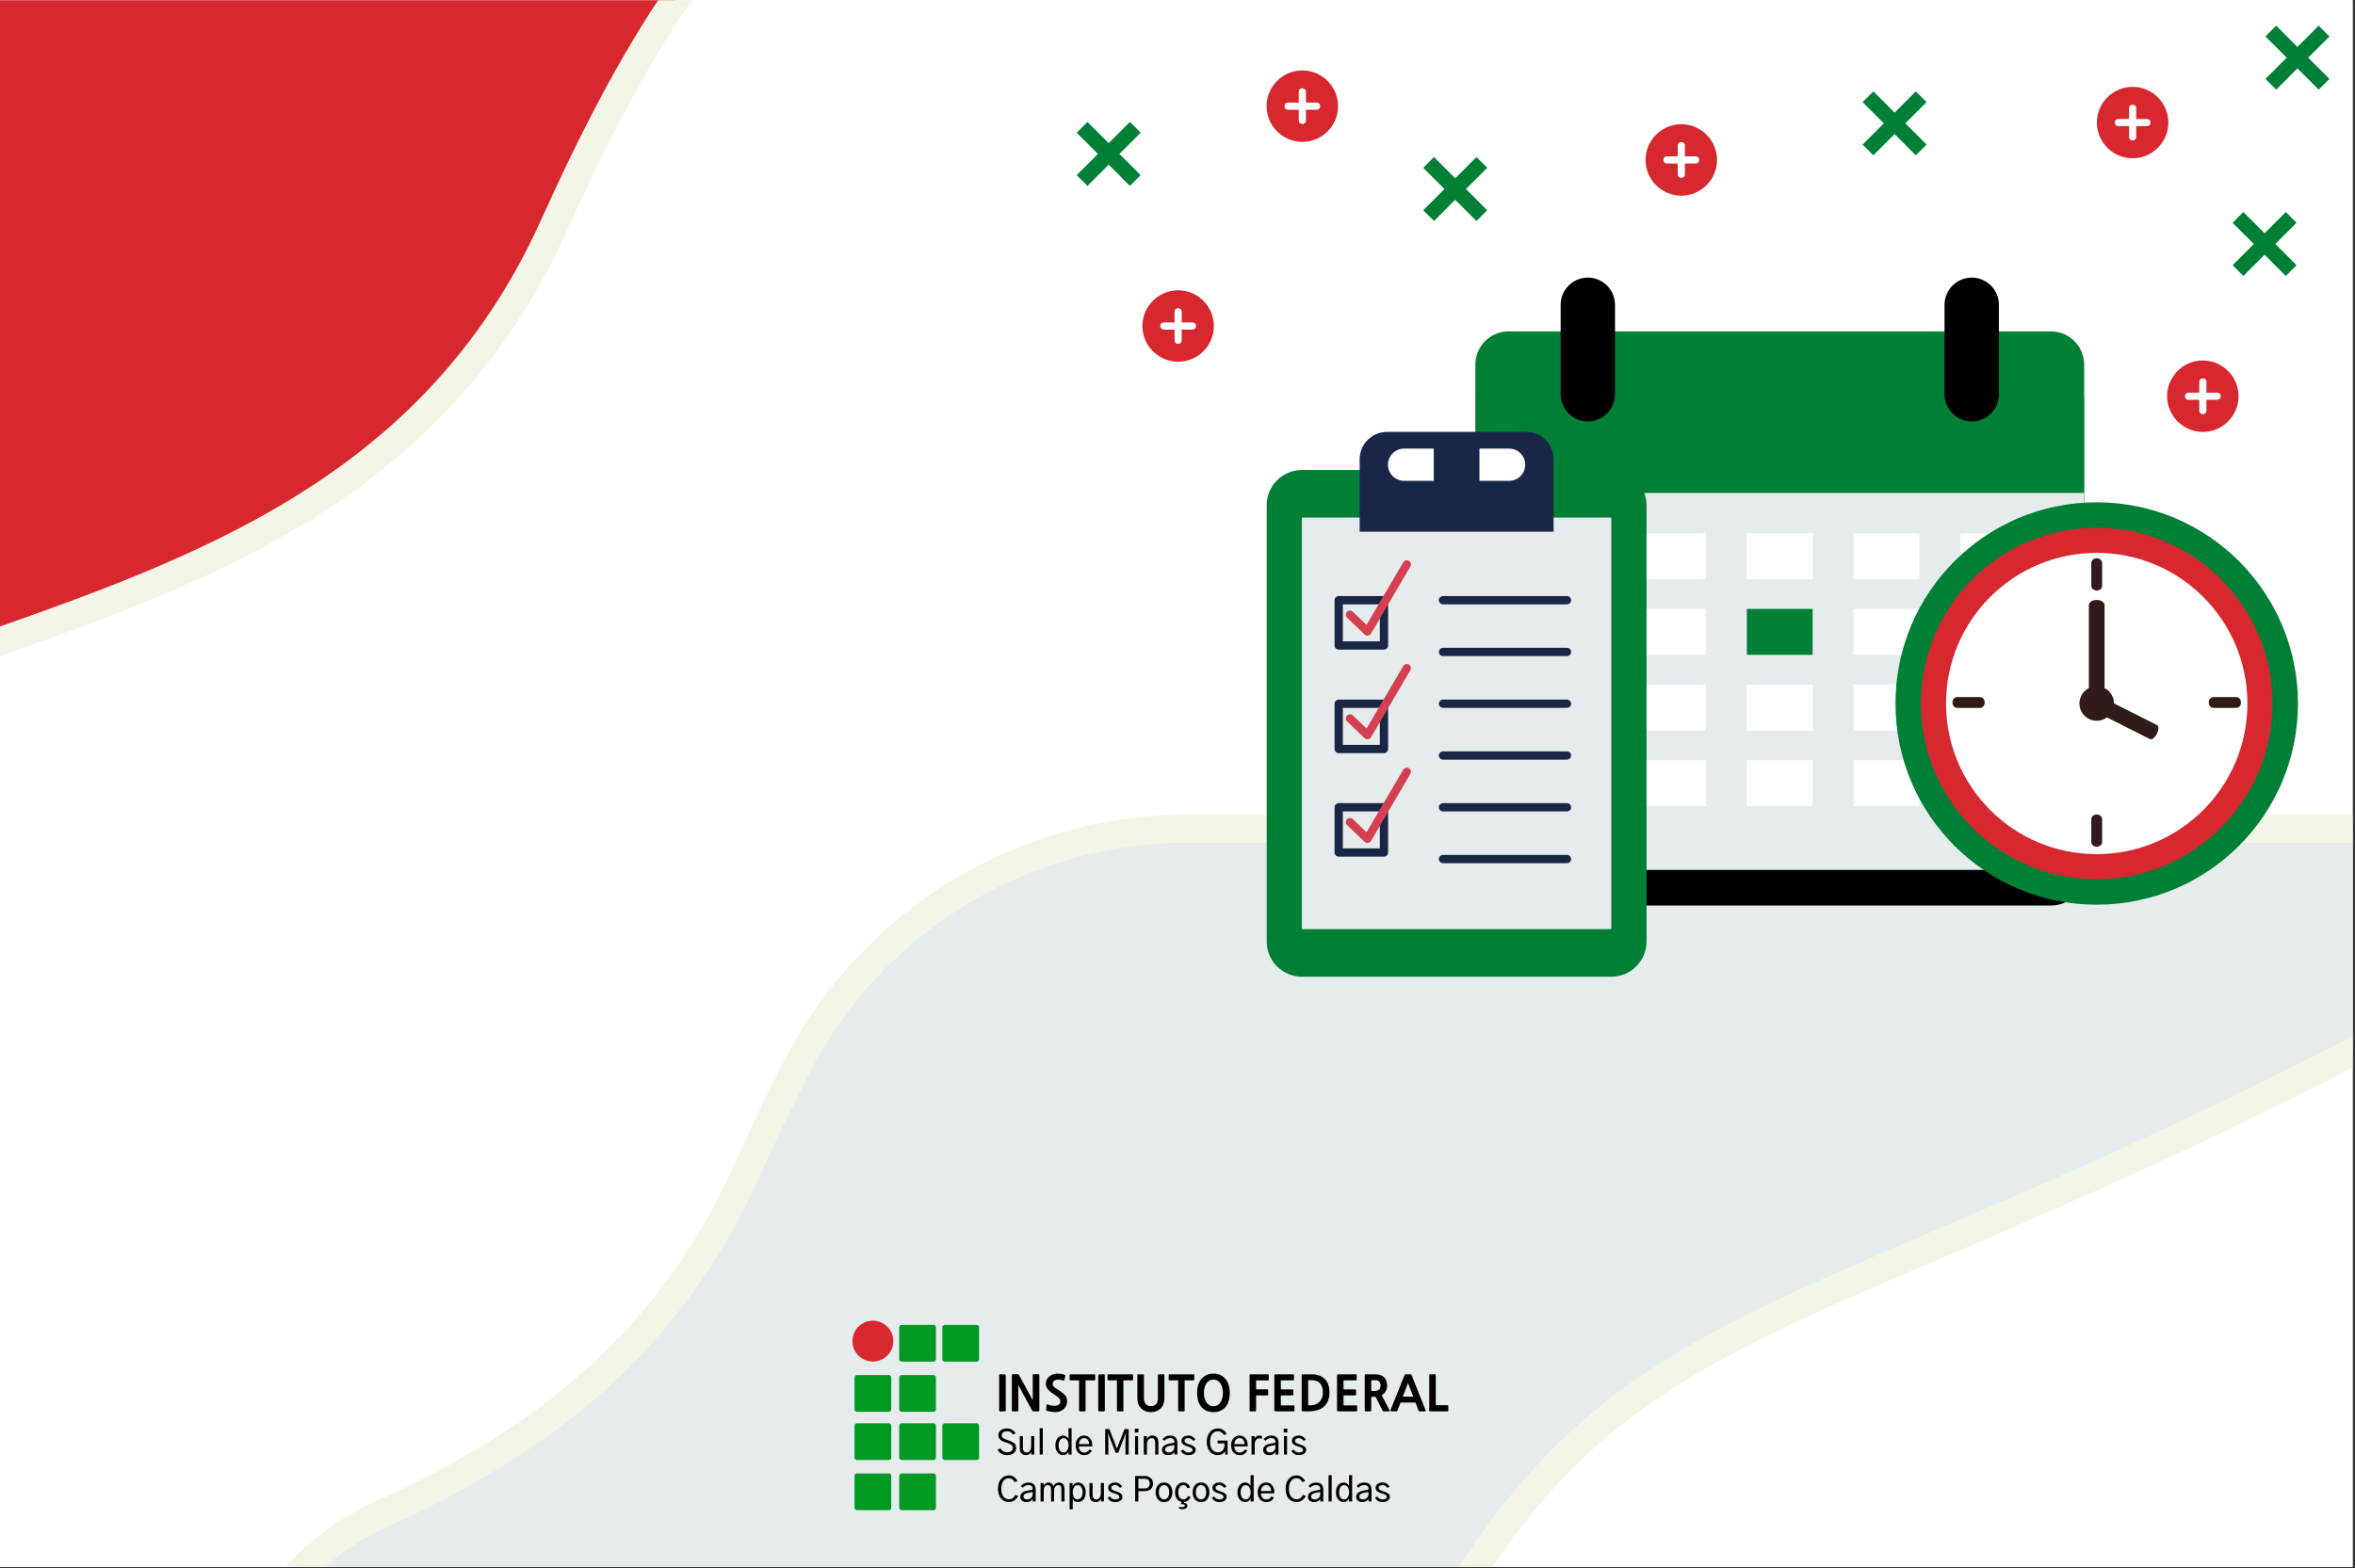 <?xml version="1.0" encoding="UTF-8"?>
<svg xmlns="http://www.w3.org/2000/svg" xmlns:xlink="http://www.w3.org/1999/xlink" width="469.5pt" height="312.75pt" viewBox="0 0 469.5 312.75" version="1.2">
<rect x="0" y="0" width="469.5" height="312.75" fill="#333333" stroke="none"/>
<defs>
<g>
<symbol overflow="visible" id="glyph0-0">
<path style="stroke:none;" d="M 7.703 1.109 L 1.312 1.109 L 1.312 -6.297 L 7.703 -6.297 Z M 4.516 -2.359 L 1.828 0.812 L 7.188 0.812 Z M 1.625 0.562 L 4.297 -2.609 L 1.625 -5.766 Z M 4.5 -2.844 L 7.172 -6 L 1.844 -6 Z M 7.391 -5.781 L 4.719 -2.594 L 7.391 0.562 Z M 7.391 -5.781 "/>
</symbol>
<symbol overflow="visible" id="glyph0-1">
<path style="stroke:none;" d="M 0.766 0.531 C 0.691 0.531 0.641 0.516 0.609 0.484 C 0.578 0.461 0.562 0.41 0.562 0.328 L 0.562 -6.672 C 0.562 -6.797 0.629 -6.859 0.766 -6.859 L 1.672 -6.859 C 1.805 -6.859 1.875 -6.797 1.875 -6.672 L 1.875 0.328 C 1.875 0.41 1.859 0.461 1.828 0.484 C 1.797 0.516 1.742 0.531 1.672 0.531 Z M 0.766 0.531 "/>
</symbol>
<symbol overflow="visible" id="glyph0-2">
<path style="stroke:none;" d="M 5.078 0.531 C 5.004 0.531 4.953 0.52 4.922 0.5 C 4.898 0.488 4.867 0.445 4.828 0.375 L 2.062 -4.688 L 2.062 0.297 C 2.062 0.398 2.051 0.461 2.031 0.484 C 2.008 0.516 1.953 0.531 1.859 0.531 L 0.984 0.531 C 0.879 0.531 0.816 0.516 0.797 0.484 C 0.773 0.461 0.766 0.398 0.766 0.297 L 0.766 -6.625 C 0.766 -6.727 0.773 -6.797 0.797 -6.828 C 0.816 -6.859 0.883 -6.875 1 -6.875 L 1.953 -6.875 C 2.023 -6.875 2.07 -6.863 2.094 -6.844 C 2.125 -6.832 2.16 -6.785 2.203 -6.703 L 4.938 -1.672 L 4.938 -6.656 C 4.938 -6.75 4.945 -6.805 4.969 -6.828 C 5 -6.859 5.062 -6.875 5.156 -6.875 L 6.016 -6.875 C 6.129 -6.875 6.195 -6.859 6.219 -6.828 C 6.238 -6.797 6.25 -6.738 6.25 -6.656 L 6.25 0.266 C 6.25 0.379 6.234 0.453 6.203 0.484 C 6.18 0.516 6.113 0.531 6 0.531 Z M 5.078 0.531 "/>
</symbol>
<symbol overflow="visible" id="glyph0-3">
<path style="stroke:none;" d="M 4.219 0 C 4.051 0.188 3.828 0.336 3.547 0.453 C 3.273 0.578 3 0.648 2.719 0.672 C 2.562 0.691 2.383 0.691 2.188 0.672 C 2 0.66 1.812 0.641 1.625 0.609 C 1.438 0.586 1.266 0.555 1.109 0.516 C 0.953 0.484 0.836 0.453 0.766 0.422 C 0.691 0.391 0.645 0.359 0.625 0.328 C 0.613 0.297 0.613 0.242 0.625 0.172 L 0.719 -0.766 C 0.727 -0.828 0.742 -0.863 0.766 -0.875 C 0.785 -0.883 0.832 -0.875 0.906 -0.844 C 1.031 -0.789 1.172 -0.742 1.328 -0.703 C 1.484 -0.66 1.641 -0.629 1.797 -0.609 C 1.961 -0.586 2.125 -0.57 2.281 -0.562 C 2.438 -0.562 2.582 -0.578 2.719 -0.609 C 2.988 -0.672 3.18 -0.773 3.297 -0.922 C 3.41 -1.066 3.469 -1.273 3.469 -1.547 C 3.469 -1.609 3.453 -1.676 3.422 -1.75 C 3.398 -1.832 3.352 -1.922 3.281 -2.016 C 3.207 -2.109 3.113 -2.203 3 -2.297 C 2.883 -2.398 2.734 -2.508 2.547 -2.625 C 2.191 -2.844 1.891 -3.047 1.641 -3.234 C 1.398 -3.422 1.203 -3.602 1.047 -3.781 C 0.891 -3.969 0.77 -4.156 0.688 -4.344 C 0.613 -4.539 0.578 -4.754 0.578 -4.984 C 0.578 -5.266 0.633 -5.531 0.75 -5.781 C 0.875 -6.031 1.039 -6.242 1.25 -6.422 C 1.457 -6.609 1.703 -6.75 1.984 -6.844 C 2.266 -6.945 2.566 -7 2.891 -7 C 3.223 -7 3.504 -6.973 3.734 -6.922 C 3.973 -6.879 4.164 -6.82 4.312 -6.75 C 4.395 -6.719 4.441 -6.688 4.453 -6.656 C 4.461 -6.633 4.461 -6.586 4.453 -6.516 L 4.266 -5.703 C 4.254 -5.641 4.234 -5.602 4.203 -5.594 C 4.172 -5.582 4.109 -5.594 4.016 -5.625 C 3.711 -5.719 3.43 -5.773 3.172 -5.797 C 2.922 -5.816 2.703 -5.789 2.516 -5.719 C 2.336 -5.656 2.191 -5.555 2.078 -5.422 C 1.973 -5.285 1.922 -5.113 1.922 -4.906 C 1.922 -4.75 1.988 -4.586 2.125 -4.422 C 2.27 -4.266 2.492 -4.098 2.797 -3.922 C 3.191 -3.672 3.516 -3.445 3.766 -3.25 C 4.023 -3.062 4.234 -2.875 4.391 -2.688 C 4.547 -2.508 4.656 -2.328 4.719 -2.141 C 4.781 -1.953 4.812 -1.742 4.812 -1.516 C 4.812 -1.211 4.758 -0.938 4.656 -0.688 C 4.551 -0.438 4.406 -0.207 4.219 0 Z M 4.219 0 "/>
</symbol>
<symbol overflow="visible" id="glyph0-4">
<path style="stroke:none;" d="M 3.266 -5.656 L 3.266 0.328 C 3.266 0.41 3.25 0.461 3.219 0.484 C 3.195 0.516 3.156 0.531 3.094 0.531 L 2.156 0.531 C 2.082 0.531 2.031 0.516 2 0.484 C 1.977 0.461 1.969 0.41 1.969 0.328 L 1.969 -5.656 L 0.266 -5.656 C 0.191 -5.656 0.141 -5.664 0.109 -5.688 C 0.086 -5.719 0.078 -5.766 0.078 -5.828 L 0.078 -6.672 C 0.078 -6.797 0.141 -6.859 0.266 -6.859 L 4.984 -6.859 C 5.066 -6.859 5.117 -6.844 5.141 -6.812 C 5.172 -6.781 5.188 -6.734 5.188 -6.672 L 5.188 -5.828 C 5.188 -5.766 5.172 -5.719 5.141 -5.688 C 5.117 -5.664 5.066 -5.656 4.984 -5.656 Z M 3.266 -5.656 "/>
</symbol>
<symbol overflow="visible" id="glyph0-5">
<path style="stroke:none;" d="M 5.281 0.109 C 5.031 0.305 4.754 0.453 4.453 0.547 C 4.16 0.641 3.848 0.688 3.516 0.688 C 3.172 0.688 2.852 0.641 2.562 0.547 C 2.27 0.453 2.004 0.305 1.766 0.109 C 1.43 -0.148 1.188 -0.469 1.031 -0.844 C 0.883 -1.227 0.812 -1.664 0.812 -2.156 L 0.812 -6.656 C 0.812 -6.707 0.82 -6.754 0.844 -6.797 C 0.863 -6.836 0.914 -6.859 1 -6.859 L 1.922 -6.859 C 2.055 -6.859 2.125 -6.797 2.125 -6.672 L 2.125 -2.047 C 2.125 -1.586 2.242 -1.219 2.484 -0.938 C 2.723 -0.656 3.066 -0.516 3.516 -0.516 C 3.961 -0.516 4.305 -0.648 4.547 -0.922 C 4.785 -1.191 4.906 -1.566 4.906 -2.047 L 4.906 -6.672 C 4.906 -6.797 4.969 -6.859 5.094 -6.859 L 6.016 -6.859 C 6.098 -6.859 6.148 -6.836 6.172 -6.797 C 6.191 -6.754 6.203 -6.707 6.203 -6.656 L 6.203 -2.156 C 6.203 -1.664 6.125 -1.227 5.969 -0.844 C 5.82 -0.457 5.594 -0.141 5.281 0.109 Z M 5.281 0.109 "/>
</symbol>
<symbol overflow="visible" id="glyph0-6">
<path style="stroke:none;" d="M 6.25 -0.406 C 5.945 -0.031 5.586 0.242 5.172 0.422 C 4.766 0.598 4.305 0.688 3.797 0.688 C 3.211 0.688 2.711 0.582 2.297 0.375 C 1.891 0.164 1.551 -0.113 1.281 -0.469 C 1.02 -0.82 0.828 -1.227 0.703 -1.688 C 0.578 -2.156 0.516 -2.645 0.516 -3.156 C 0.516 -3.656 0.578 -4.133 0.703 -4.594 C 0.836 -5.062 1.035 -5.473 1.297 -5.828 C 1.566 -6.18 1.906 -6.461 2.312 -6.672 C 2.727 -6.891 3.223 -7 3.797 -7 C 4.359 -7 4.844 -6.891 5.25 -6.672 C 5.656 -6.453 5.992 -6.164 6.266 -5.812 C 6.535 -5.457 6.734 -5.051 6.859 -4.594 C 6.992 -4.133 7.055 -3.656 7.047 -3.156 C 7.047 -2.594 6.977 -2.082 6.844 -1.625 C 6.719 -1.164 6.52 -0.758 6.25 -0.406 Z M 3.797 -5.797 C 3.461 -5.797 3.176 -5.723 2.938 -5.578 C 2.695 -5.43 2.492 -5.234 2.328 -4.984 C 2.172 -4.734 2.055 -4.445 1.984 -4.125 C 1.91 -3.812 1.875 -3.488 1.875 -3.156 C 1.875 -2.82 1.91 -2.492 1.984 -2.172 C 2.055 -1.859 2.172 -1.578 2.328 -1.328 C 2.492 -1.078 2.695 -0.875 2.938 -0.719 C 3.176 -0.57 3.461 -0.5 3.797 -0.5 C 4.117 -0.5 4.398 -0.57 4.641 -0.719 C 4.879 -0.875 5.07 -1.078 5.219 -1.328 C 5.375 -1.578 5.488 -1.863 5.562 -2.188 C 5.633 -2.508 5.672 -2.832 5.672 -3.156 C 5.672 -3.477 5.633 -3.797 5.562 -4.109 C 5.488 -4.422 5.375 -4.703 5.219 -4.953 C 5.07 -5.203 4.879 -5.406 4.641 -5.562 C 4.398 -5.719 4.117 -5.797 3.797 -5.797 Z M 3.797 -5.797 "/>
</symbol>
<symbol overflow="visible" id="glyph0-7">
<path style="stroke:none;" d=""/>
</symbol>
<symbol overflow="visible" id="glyph0-8">
<path style="stroke:none;" d="M 2.047 -5.641 L 2.047 -3.859 L 4.266 -3.859 C 4.348 -3.859 4.398 -3.844 4.422 -3.812 C 4.441 -3.781 4.453 -3.734 4.453 -3.672 L 4.453 -2.844 C 4.453 -2.77 4.441 -2.719 4.422 -2.688 C 4.398 -2.656 4.348 -2.641 4.266 -2.641 L 2.047 -2.641 L 2.047 0.312 C 2.047 0.395 2.031 0.453 2 0.484 C 1.977 0.516 1.93 0.531 1.859 0.531 L 0.953 0.531 C 0.867 0.531 0.812 0.516 0.781 0.484 C 0.758 0.461 0.75 0.406 0.75 0.312 L 0.75 -6.609 C 0.75 -6.711 0.758 -6.781 0.781 -6.812 C 0.812 -6.844 0.867 -6.859 0.953 -6.859 L 4.391 -6.859 C 4.461 -6.859 4.508 -6.844 4.531 -6.812 C 4.562 -6.781 4.578 -6.734 4.578 -6.672 L 4.578 -5.828 C 4.578 -5.766 4.566 -5.719 4.547 -5.688 C 4.523 -5.656 4.473 -5.641 4.391 -5.641 Z M 2.047 -5.641 "/>
</symbol>
<symbol overflow="visible" id="glyph0-9">
<path style="stroke:none;" d="M 1.188 0.531 C 1.031 0.531 0.938 0.508 0.906 0.469 C 0.875 0.438 0.859 0.344 0.859 0.188 L 0.859 -6.531 C 0.859 -6.676 0.867 -6.766 0.891 -6.797 C 0.922 -6.836 1.008 -6.859 1.156 -6.859 L 4.578 -6.859 C 4.68 -6.859 4.738 -6.836 4.75 -6.797 C 4.77 -6.766 4.781 -6.707 4.781 -6.625 L 4.781 -5.875 C 4.781 -5.789 4.77 -5.734 4.75 -5.703 C 4.727 -5.672 4.672 -5.656 4.578 -5.656 L 2.156 -5.656 L 2.156 -3.844 L 4.453 -3.844 C 4.555 -3.844 4.613 -3.82 4.625 -3.781 C 4.645 -3.738 4.656 -3.68 4.656 -3.609 L 4.656 -2.859 C 4.656 -2.766 4.641 -2.703 4.609 -2.672 C 4.586 -2.648 4.535 -2.641 4.453 -2.641 L 2.156 -2.641 L 2.156 -0.656 L 4.672 -0.656 C 4.773 -0.656 4.832 -0.641 4.844 -0.609 C 4.863 -0.578 4.875 -0.52 4.875 -0.438 L 4.875 0.312 C 4.875 0.395 4.863 0.453 4.844 0.484 C 4.832 0.516 4.773 0.531 4.672 0.531 Z M 1.188 0.531 "/>
</symbol>
<symbol overflow="visible" id="glyph0-10">
<path style="stroke:none;" d="M 5.125 -0.328 C 4.945 -0.18 4.742 -0.055 4.516 0.047 C 4.297 0.16 4.062 0.25 3.812 0.312 C 3.57 0.383 3.316 0.438 3.047 0.469 C 2.785 0.508 2.531 0.531 2.281 0.531 L 1.062 0.531 C 0.988 0.531 0.93 0.523 0.891 0.516 C 0.859 0.516 0.832 0.504 0.812 0.484 C 0.789 0.461 0.781 0.43 0.781 0.391 C 0.781 0.348 0.781 0.297 0.781 0.234 L 0.781 -6.531 C 0.781 -6.613 0.781 -6.676 0.781 -6.719 C 0.781 -6.758 0.789 -6.789 0.812 -6.812 C 0.832 -6.832 0.863 -6.844 0.906 -6.844 C 0.945 -6.852 1.004 -6.859 1.078 -6.859 L 2.75 -6.859 C 3.969 -6.859 4.895 -6.5 5.531 -5.781 C 5.801 -5.469 6 -5.102 6.125 -4.688 C 6.258 -4.27 6.328 -3.77 6.328 -3.188 C 6.328 -2.582 6.223 -2.031 6.016 -1.531 C 5.805 -1.039 5.508 -0.641 5.125 -0.328 Z M 4.531 -4.953 C 4.352 -5.191 4.109 -5.375 3.797 -5.5 C 3.492 -5.625 3.133 -5.688 2.719 -5.688 L 2.078 -5.688 L 2.078 -0.656 L 2.391 -0.656 C 2.773 -0.656 3.125 -0.707 3.438 -0.812 C 3.758 -0.926 4.035 -1.086 4.266 -1.297 C 4.492 -1.516 4.676 -1.781 4.812 -2.094 C 4.945 -2.414 5.016 -2.789 5.016 -3.219 C 5.016 -3.969 4.852 -4.547 4.531 -4.953 Z M 4.531 -4.953 "/>
</symbol>
<symbol overflow="visible" id="glyph0-11">
<path style="stroke:none;" d="M 4.641 0.531 C 4.555 0.531 4.504 0.52 4.484 0.5 C 4.461 0.488 4.438 0.445 4.406 0.375 L 3.047 -2.359 L 2.156 -2.359 L 2.156 0.328 C 2.156 0.41 2.141 0.461 2.109 0.484 C 2.086 0.516 2.039 0.531 1.969 0.531 L 1.047 0.531 C 0.984 0.531 0.938 0.516 0.906 0.484 C 0.875 0.461 0.859 0.41 0.859 0.328 L 0.859 -6.672 C 0.859 -6.742 0.875 -6.789 0.906 -6.812 C 0.938 -6.844 0.977 -6.859 1.031 -6.859 L 2.969 -6.859 C 3.32 -6.859 3.645 -6.812 3.938 -6.719 C 4.227 -6.633 4.473 -6.5 4.672 -6.312 C 4.879 -6.125 5.039 -5.891 5.156 -5.609 C 5.27 -5.336 5.328 -5.008 5.328 -4.625 C 5.328 -4.164 5.227 -3.773 5.031 -3.453 C 4.832 -3.129 4.566 -2.875 4.234 -2.688 L 5.797 0.281 C 5.848 0.375 5.863 0.438 5.844 0.469 C 5.832 0.508 5.781 0.531 5.688 0.531 Z M 2.156 -5.672 L 2.156 -3.531 L 2.797 -3.531 C 3.18 -3.531 3.477 -3.617 3.688 -3.797 C 3.906 -3.973 4.016 -4.254 4.016 -4.641 C 4.016 -4.984 3.926 -5.238 3.75 -5.406 C 3.582 -5.582 3.363 -5.672 3.094 -5.672 Z M 2.156 -5.672 "/>
</symbol>
<symbol overflow="visible" id="glyph0-12">
<path style="stroke:none;" d="M 5.875 0.531 C 5.812 0.531 5.758 0.52 5.719 0.5 C 5.676 0.488 5.641 0.441 5.609 0.359 L 5.016 -1.219 L 2.031 -1.219 L 1.422 0.359 C 1.391 0.441 1.352 0.488 1.312 0.5 C 1.281 0.52 1.227 0.531 1.156 0.531 L 0.234 0.531 C 0.129 0.531 0.062 0.508 0.031 0.469 C 0 0.438 0 0.375 0.031 0.281 L 2.828 -6.703 C 2.867 -6.805 2.945 -6.859 3.062 -6.859 L 3.984 -6.859 C 4.066 -6.859 4.117 -6.848 4.141 -6.828 C 4.172 -6.805 4.203 -6.758 4.234 -6.688 L 7.016 0.281 C 7.055 0.383 7.062 0.453 7.031 0.484 C 7 0.516 6.93 0.531 6.828 0.531 Z M 2.469 -2.391 L 4.562 -2.391 L 3.516 -5.109 Z M 2.469 -2.391 "/>
</symbol>
<symbol overflow="visible" id="glyph0-13">
<path style="stroke:none;" d="M 0.984 0.531 C 0.848 0.531 0.781 0.457 0.781 0.312 L 0.781 -6.688 C 0.781 -6.758 0.789 -6.805 0.812 -6.828 C 0.844 -6.848 0.891 -6.859 0.953 -6.859 L 1.922 -6.859 C 1.992 -6.859 2.035 -6.848 2.047 -6.828 C 2.066 -6.805 2.078 -6.758 2.078 -6.688 L 2.078 -0.688 L 4.391 -0.688 C 4.461 -0.688 4.508 -0.672 4.531 -0.641 C 4.562 -0.609 4.578 -0.555 4.578 -0.484 L 4.578 0.328 C 4.578 0.398 4.562 0.453 4.531 0.484 C 4.508 0.516 4.461 0.531 4.391 0.531 Z M 0.984 0.531 "/>
</symbol>
<symbol overflow="visible" id="glyph1-0">
<path style="stroke:none;" d="M 0.219 0 L 0.219 -4.531 L 2.031 -4.531 L 2.031 0 Z M 0.453 -0.219 L 1.812 -0.219 L 1.812 -4.312 L 0.453 -4.312 Z M 0.453 -0.219 "/>
</symbol>
<symbol overflow="visible" id="glyph1-1">
<path style="stroke:none;" d="M 0.234 -1 L 0.828 -1.203 C 0.961 -0.973 1.145 -0.785 1.375 -0.641 C 1.602 -0.504 1.875 -0.438 2.188 -0.438 C 2.508 -0.438 2.77 -0.516 2.969 -0.672 C 3.176 -0.836 3.281 -1.055 3.281 -1.328 C 3.281 -1.461 3.25 -1.582 3.188 -1.688 C 3.133 -1.801 3.039 -1.898 2.906 -1.984 C 2.781 -2.066 2.66 -2.129 2.547 -2.172 C 2.43 -2.223 2.281 -2.281 2.094 -2.344 C 1.562 -2.508 1.203 -2.656 1.016 -2.781 C 0.609 -3.039 0.406 -3.395 0.406 -3.844 C 0.406 -4.25 0.562 -4.578 0.875 -4.828 C 1.195 -5.078 1.617 -5.203 2.141 -5.203 C 2.547 -5.203 2.895 -5.102 3.188 -4.906 C 3.488 -4.719 3.707 -4.484 3.844 -4.203 L 3.297 -4.016 C 3.023 -4.43 2.633 -4.641 2.125 -4.641 C 1.801 -4.641 1.547 -4.566 1.359 -4.422 C 1.172 -4.273 1.078 -4.082 1.078 -3.844 C 1.078 -3.707 1.109 -3.582 1.172 -3.469 C 1.242 -3.363 1.348 -3.273 1.484 -3.203 C 1.617 -3.129 1.75 -3.066 1.875 -3.016 C 2 -2.961 2.164 -2.906 2.375 -2.844 C 2.426 -2.82 2.469 -2.805 2.5 -2.797 C 2.707 -2.723 2.883 -2.648 3.031 -2.578 C 3.188 -2.516 3.336 -2.426 3.484 -2.312 C 3.641 -2.207 3.754 -2.07 3.828 -1.906 C 3.91 -1.738 3.953 -1.551 3.953 -1.344 C 3.953 -0.883 3.785 -0.523 3.453 -0.266 C 3.129 -0.004 2.703 0.125 2.172 0.125 C 1.711 0.125 1.316 0.023 0.984 -0.172 C 0.648 -0.379 0.398 -0.656 0.234 -1 Z M 0.234 -1 "/>
</symbol>
<symbol overflow="visible" id="glyph1-2">
<path style="stroke:none;" d="M 0.469 -1.297 L 0.469 -3.672 L 1.094 -3.672 L 1.094 -1.406 C 1.094 -0.738 1.332 -0.406 1.812 -0.406 C 2.102 -0.406 2.328 -0.52 2.484 -0.75 C 2.648 -0.988 2.734 -1.27 2.734 -1.594 L 2.734 -3.672 L 3.359 -3.672 L 3.359 0 L 2.75 0 L 2.75 -0.531 C 2.695 -0.383 2.582 -0.238 2.406 -0.094 C 2.227 0.051 1.984 0.125 1.672 0.125 C 1.328 0.125 1.039 0.008 0.812 -0.219 C 0.582 -0.457 0.469 -0.816 0.469 -1.297 Z M 0.469 -1.297 "/>
</symbol>
<symbol overflow="visible" id="glyph1-3">
<path style="stroke:none;" d="M 0.578 0 L 0.578 -5.25 L 1.203 -5.25 L 1.203 0 Z M 0.578 0 "/>
</symbol>
<symbol overflow="visible" id="glyph1-4">
<path style="stroke:none;" d=""/>
</symbol>
<symbol overflow="visible" id="glyph1-5">
<path style="stroke:none;" d="M 0.266 -1.844 C 0.266 -2.438 0.41 -2.906 0.703 -3.25 C 1.004 -3.602 1.379 -3.781 1.828 -3.781 C 2.078 -3.781 2.289 -3.711 2.469 -3.578 C 2.656 -3.441 2.789 -3.285 2.875 -3.109 L 2.875 -5.25 L 3.5 -5.25 L 3.5 0 L 2.891 0 L 2.891 -0.594 C 2.805 -0.395 2.664 -0.223 2.469 -0.078 C 2.281 0.055 2.066 0.125 1.828 0.125 C 1.641 0.125 1.457 0.086 1.281 0.016 C 1.102 -0.055 0.938 -0.164 0.781 -0.312 C 0.625 -0.469 0.5 -0.676 0.406 -0.938 C 0.312 -1.195 0.266 -1.5 0.266 -1.844 Z M 0.906 -1.844 C 0.906 -1.395 0.992 -1.039 1.172 -0.781 C 1.359 -0.531 1.602 -0.406 1.906 -0.406 C 2.176 -0.406 2.406 -0.531 2.594 -0.781 C 2.789 -1.039 2.891 -1.395 2.891 -1.844 C 2.891 -2.27 2.797 -2.613 2.609 -2.875 C 2.422 -3.133 2.188 -3.266 1.906 -3.266 C 1.602 -3.266 1.359 -3.129 1.172 -2.859 C 0.992 -2.598 0.906 -2.258 0.906 -1.844 Z M 0.906 -1.844 "/>
</symbol>
<symbol overflow="visible" id="glyph1-6">
<path style="stroke:none;" d="M 0.266 -1.859 C 0.266 -2.43 0.422 -2.895 0.734 -3.25 C 1.055 -3.602 1.461 -3.781 1.953 -3.781 C 2.441 -3.781 2.832 -3.602 3.125 -3.25 C 3.426 -2.906 3.578 -2.461 3.578 -1.922 C 3.578 -1.848 3.57 -1.75 3.562 -1.625 L 0.906 -1.625 C 0.906 -1.289 1 -1 1.188 -0.75 C 1.383 -0.508 1.648 -0.391 1.984 -0.391 C 2.441 -0.391 2.773 -0.586 2.984 -0.984 L 3.5 -0.812 C 3.383 -0.539 3.195 -0.316 2.938 -0.141 C 2.688 0.035 2.367 0.125 1.984 0.125 C 1.473 0.125 1.055 -0.055 0.734 -0.422 C 0.422 -0.785 0.266 -1.266 0.266 -1.859 Z M 0.922 -2.078 L 2.953 -2.078 C 2.953 -2.41 2.863 -2.691 2.688 -2.922 C 2.508 -3.148 2.266 -3.266 1.953 -3.266 C 1.641 -3.266 1.391 -3.145 1.203 -2.906 C 1.023 -2.676 0.93 -2.398 0.922 -2.078 Z M 0.922 -2.078 "/>
</symbol>
<symbol overflow="visible" id="glyph1-7">
<path style="stroke:none;" d="M 0.656 0 L 0.656 -5.078 L 1.484 -5.078 L 2.516 -2.469 C 2.586 -2.289 2.676 -2.039 2.781 -1.719 C 2.895 -1.406 2.961 -1.223 2.984 -1.172 L 3 -1.172 C 3.031 -1.242 3.195 -1.676 3.5 -2.469 L 4.516 -5.078 L 5.344 -5.078 L 5.344 0 L 4.703 0 L 4.703 -2.672 C 4.703 -3.098 4.727 -3.613 4.781 -4.219 L 4.75 -4.219 L 4.453 -3.406 L 3.266 -0.344 L 2.734 -0.344 L 1.547 -3.406 L 1.25 -4.219 L 1.219 -4.219 C 1.27 -3.531 1.297 -3.016 1.297 -2.672 L 1.297 0 Z M 0.656 0 "/>
</symbol>
<symbol overflow="visible" id="glyph1-8">
<path style="stroke:none;" d="M 0.562 -4.391 L 0.562 -5.156 L 1.297 -5.156 L 1.297 -4.391 Z M 0.625 0 L 0.625 -3.672 L 1.234 -3.672 L 1.234 0 Z M 0.625 0 "/>
</symbol>
<symbol overflow="visible" id="glyph1-9">
<path style="stroke:none;" d="M 0.5 0 L 0.5 -3.672 L 1.125 -3.672 L 1.125 -3.094 C 1.176 -3.258 1.301 -3.414 1.5 -3.562 C 1.695 -3.707 1.941 -3.781 2.234 -3.781 C 2.586 -3.781 2.875 -3.672 3.094 -3.453 C 3.312 -3.242 3.422 -2.883 3.422 -2.375 L 3.422 0 L 2.781 0 L 2.781 -2.266 C 2.781 -2.93 2.551 -3.266 2.094 -3.266 C 1.832 -3.266 1.609 -3.156 1.422 -2.938 C 1.234 -2.719 1.141 -2.457 1.141 -2.156 L 1.141 0 Z M 0.5 0 "/>
</symbol>
<symbol overflow="visible" id="glyph1-10">
<path style="stroke:none;" d="M 0.891 -0.969 C 0.891 -0.812 0.957 -0.676 1.094 -0.562 C 1.227 -0.457 1.406 -0.406 1.625 -0.406 C 1.926 -0.406 2.18 -0.5 2.391 -0.688 C 2.609 -0.883 2.719 -1.133 2.719 -1.438 L 2.719 -1.891 C 2.539 -1.848 2.25 -1.797 1.844 -1.734 C 1.207 -1.629 0.891 -1.375 0.891 -0.969 Z M 0.266 -0.922 C 0.266 -1.609 0.785 -2.031 1.828 -2.188 C 2.285 -2.258 2.582 -2.316 2.719 -2.359 L 2.719 -2.562 C 2.719 -2.781 2.641 -2.953 2.484 -3.078 C 2.336 -3.211 2.129 -3.281 1.859 -3.281 C 1.648 -3.281 1.445 -3.227 1.25 -3.125 C 1.051 -3.031 0.883 -2.898 0.75 -2.734 L 0.359 -3.078 C 0.535 -3.297 0.754 -3.469 1.016 -3.594 C 1.285 -3.719 1.562 -3.781 1.844 -3.781 C 2.832 -3.781 3.328 -3.297 3.328 -2.328 L 3.328 0 L 2.734 0 L 2.734 -0.547 C 2.66 -0.367 2.516 -0.211 2.297 -0.078 C 2.086 0.055 1.836 0.125 1.547 0.125 C 1.141 0.125 0.82 0.031 0.594 -0.156 C 0.375 -0.352 0.266 -0.609 0.266 -0.922 Z M 0.266 -0.922 "/>
</symbol>
<symbol overflow="visible" id="glyph1-11">
<path style="stroke:none;" d="M 0.219 -0.734 L 0.672 -1 C 0.941 -0.602 1.297 -0.406 1.734 -0.406 C 1.984 -0.406 2.18 -0.445 2.328 -0.531 C 2.484 -0.625 2.562 -0.758 2.562 -0.938 C 2.562 -1 2.551 -1.055 2.531 -1.109 C 2.508 -1.16 2.469 -1.207 2.406 -1.25 C 2.344 -1.301 2.289 -1.336 2.25 -1.359 C 2.207 -1.391 2.129 -1.426 2.016 -1.469 C 1.898 -1.508 1.816 -1.535 1.766 -1.547 C 1.711 -1.566 1.609 -1.602 1.453 -1.656 C 1.297 -1.707 1.16 -1.754 1.047 -1.797 C 0.941 -1.848 0.828 -1.914 0.703 -2 C 0.586 -2.082 0.5 -2.188 0.438 -2.312 C 0.375 -2.438 0.344 -2.578 0.344 -2.734 C 0.344 -3.047 0.469 -3.297 0.719 -3.484 C 0.977 -3.68 1.316 -3.781 1.734 -3.781 C 2.035 -3.781 2.312 -3.703 2.562 -3.547 C 2.82 -3.391 3.008 -3.195 3.125 -2.969 L 2.703 -2.703 C 2.609 -2.859 2.473 -2.988 2.297 -3.094 C 2.129 -3.207 1.941 -3.266 1.734 -3.266 C 1.484 -3.266 1.289 -3.219 1.156 -3.125 C 1.031 -3.031 0.969 -2.898 0.969 -2.734 C 0.969 -2.641 0.992 -2.551 1.047 -2.469 C 1.098 -2.395 1.18 -2.328 1.297 -2.266 C 1.41 -2.203 1.508 -2.156 1.594 -2.125 C 1.676 -2.094 1.797 -2.055 1.953 -2.016 C 2.117 -1.961 2.258 -1.91 2.375 -1.859 C 2.5 -1.805 2.629 -1.738 2.766 -1.656 C 2.898 -1.57 3.004 -1.469 3.078 -1.344 C 3.148 -1.219 3.188 -1.078 3.188 -0.922 C 3.188 -0.629 3.055 -0.379 2.797 -0.172 C 2.547 0.023 2.191 0.125 1.734 0.125 C 1.398 0.125 1.102 0.051 0.844 -0.094 C 0.582 -0.25 0.375 -0.461 0.219 -0.734 Z M 0.219 -0.734 "/>
</symbol>
<symbol overflow="visible" id="glyph1-12">
<path style="stroke:none;" d="M 0.328 -2.531 C 0.328 -3.312 0.523 -3.953 0.922 -4.453 C 1.328 -4.953 1.875 -5.203 2.562 -5.203 C 2.801 -5.203 3.023 -5.16 3.234 -5.078 C 3.441 -5.004 3.613 -4.906 3.75 -4.781 C 3.883 -4.664 3.992 -4.547 4.078 -4.422 C 4.172 -4.305 4.242 -4.191 4.297 -4.078 L 3.75 -3.891 C 3.438 -4.391 3.039 -4.641 2.562 -4.641 C 2.062 -4.641 1.672 -4.445 1.391 -4.062 C 1.117 -3.676 0.984 -3.164 0.984 -2.531 C 0.984 -1.883 1.125 -1.375 1.406 -1 C 1.695 -0.625 2.07 -0.438 2.531 -0.438 C 2.945 -0.438 3.266 -0.566 3.484 -0.828 C 3.711 -1.086 3.832 -1.398 3.844 -1.766 C 3.844 -1.805 3.844 -1.879 3.844 -1.984 C 3.852 -2.098 3.859 -2.176 3.859 -2.219 L 2.484 -2.219 L 2.484 -2.781 L 4.484 -2.781 L 4.484 0 L 4.016 0 L 3.969 -0.672 C 3.688 -0.141 3.203 0.125 2.516 0.125 C 1.867 0.125 1.344 -0.113 0.938 -0.594 C 0.531 -1.07 0.328 -1.719 0.328 -2.531 Z M 0.328 -2.531 "/>
</symbol>
<symbol overflow="visible" id="glyph1-13">
<path style="stroke:none;" d="M 0.5 0 L 0.5 -3.672 L 1.109 -3.672 L 1.109 -3.188 C 1.172 -3.332 1.285 -3.469 1.453 -3.594 C 1.617 -3.719 1.82 -3.781 2.062 -3.781 C 2.25 -3.781 2.422 -3.75 2.578 -3.688 L 2.578 -3.125 C 2.41 -3.188 2.238 -3.219 2.062 -3.219 C 1.77 -3.219 1.539 -3.102 1.375 -2.875 C 1.219 -2.656 1.141 -2.359 1.141 -1.984 L 1.141 0 Z M 0.5 0 "/>
</symbol>
<symbol overflow="visible" id="glyph1-14">
<path style="stroke:none;" d="M 0.328 -2.531 C 0.328 -3.352 0.531 -4.004 0.938 -4.484 C 1.344 -4.961 1.867 -5.203 2.516 -5.203 C 2.93 -5.203 3.281 -5.086 3.562 -4.859 C 3.852 -4.641 4.07 -4.367 4.219 -4.047 L 3.656 -3.859 C 3.363 -4.379 2.984 -4.641 2.516 -4.641 C 2.047 -4.641 1.672 -4.445 1.391 -4.062 C 1.117 -3.688 0.984 -3.176 0.984 -2.531 C 0.984 -1.883 1.125 -1.375 1.406 -1 C 1.688 -0.625 2.055 -0.438 2.516 -0.438 C 2.805 -0.438 3.062 -0.52 3.281 -0.688 C 3.5 -0.852 3.66 -1.055 3.766 -1.297 L 4.344 -1.125 C 4.281 -0.969 4.195 -0.82 4.094 -0.688 C 3.988 -0.562 3.863 -0.43 3.719 -0.297 C 3.57 -0.172 3.395 -0.07 3.188 0 C 2.988 0.082 2.766 0.125 2.516 0.125 C 1.879 0.125 1.352 -0.109 0.938 -0.578 C 0.531 -1.055 0.328 -1.707 0.328 -2.531 Z M 0.328 -2.531 "/>
</symbol>
<symbol overflow="visible" id="glyph1-15">
<path style="stroke:none;" d="M 0.5 0 L 0.5 -3.672 L 1.125 -3.672 L 1.125 -3.156 C 1.188 -3.312 1.301 -3.453 1.469 -3.578 C 1.645 -3.711 1.863 -3.781 2.125 -3.781 C 2.551 -3.781 2.859 -3.531 3.047 -3.031 C 3.066 -3.094 3.102 -3.156 3.156 -3.219 C 3.207 -3.289 3.273 -3.375 3.359 -3.469 C 3.453 -3.562 3.57 -3.633 3.719 -3.688 C 3.863 -3.75 4.023 -3.781 4.203 -3.781 C 4.922 -3.781 5.281 -3.312 5.281 -2.375 L 5.281 0 L 4.656 0 L 4.656 -2.328 C 4.656 -2.629 4.613 -2.859 4.531 -3.016 C 4.445 -3.18 4.289 -3.266 4.062 -3.266 C 3.812 -3.266 3.602 -3.16 3.438 -2.953 C 3.281 -2.742 3.203 -2.484 3.203 -2.172 L 3.203 0 L 2.594 0 L 2.594 -2.344 C 2.594 -2.957 2.391 -3.266 1.984 -3.266 C 1.723 -3.266 1.516 -3.164 1.359 -2.969 C 1.211 -2.77 1.141 -2.516 1.141 -2.203 L 1.141 0 Z M 0.5 0 "/>
</symbol>
<symbol overflow="visible" id="glyph1-16">
<path style="stroke:none;" d="M 1.172 -1.844 C 1.172 -1.406 1.254 -1.055 1.422 -0.797 C 1.586 -0.535 1.828 -0.406 2.141 -0.406 C 2.422 -0.406 2.656 -0.531 2.844 -0.781 C 3.039 -1.039 3.141 -1.395 3.141 -1.844 C 3.141 -2.258 3.047 -2.598 2.859 -2.859 C 2.68 -3.129 2.441 -3.266 2.141 -3.266 C 1.848 -3.266 1.613 -3.129 1.438 -2.859 C 1.258 -2.598 1.172 -2.258 1.172 -1.844 Z M 0.547 1.562 L 0.547 -3.672 L 1.141 -3.672 L 1.141 -3.062 C 1.242 -3.281 1.391 -3.453 1.578 -3.578 C 1.766 -3.711 1.977 -3.781 2.219 -3.781 C 2.664 -3.781 3.035 -3.602 3.328 -3.25 C 3.617 -2.906 3.766 -2.438 3.766 -1.844 C 3.766 -1.195 3.609 -0.707 3.297 -0.375 C 2.992 -0.039 2.633 0.125 2.219 0.125 C 1.957 0.125 1.734 0.062 1.547 -0.062 C 1.367 -0.195 1.242 -0.363 1.172 -0.562 L 1.172 1.562 Z M 0.547 1.562 "/>
</symbol>
<symbol overflow="visible" id="glyph1-17">
<path style="stroke:none;" d="M 0.656 0 L 0.656 -5.078 L 2.594 -5.078 C 3.102 -5.078 3.5 -4.938 3.781 -4.656 C 4.07 -4.383 4.219 -4.02 4.219 -3.562 C 4.219 -3.102 4.066 -2.738 3.766 -2.469 C 3.473 -2.195 3.082 -2.062 2.594 -2.062 L 1.297 -2.062 L 1.297 0 Z M 1.297 -2.594 L 2.516 -2.594 C 2.836 -2.594 3.094 -2.676 3.281 -2.844 C 3.469 -3.008 3.562 -3.25 3.562 -3.562 C 3.562 -3.875 3.469 -4.113 3.281 -4.281 C 3.102 -4.445 2.844 -4.531 2.5 -4.531 L 1.297 -4.531 Z M 1.297 -2.594 "/>
</symbol>
<symbol overflow="visible" id="glyph1-18">
<path style="stroke:none;" d="M 0.906 -1.828 C 0.906 -1.379 1.004 -1.031 1.203 -0.781 C 1.41 -0.531 1.656 -0.406 1.938 -0.406 C 2.227 -0.406 2.473 -0.531 2.672 -0.781 C 2.867 -1.031 2.969 -1.379 2.969 -1.828 C 2.969 -2.285 2.867 -2.641 2.672 -2.891 C 2.473 -3.141 2.227 -3.266 1.938 -3.266 C 1.656 -3.266 1.41 -3.141 1.203 -2.891 C 1.004 -2.641 0.906 -2.285 0.906 -1.828 Z M 0.266 -1.828 C 0.266 -2.379 0.41 -2.844 0.703 -3.219 C 0.992 -3.594 1.406 -3.781 1.938 -3.781 C 2.469 -3.781 2.879 -3.594 3.172 -3.219 C 3.461 -2.844 3.609 -2.379 3.609 -1.828 C 3.609 -1.598 3.578 -1.375 3.516 -1.156 C 3.453 -0.938 3.359 -0.727 3.234 -0.531 C 3.117 -0.332 2.945 -0.172 2.719 -0.047 C 2.488 0.066 2.227 0.125 1.938 0.125 C 1.645 0.125 1.383 0.066 1.156 -0.047 C 0.938 -0.172 0.766 -0.328 0.641 -0.516 C 0.516 -0.711 0.422 -0.922 0.359 -1.141 C 0.297 -1.367 0.266 -1.598 0.266 -1.828 Z M 0.266 -1.828 "/>
</symbol>
<symbol overflow="visible" id="glyph1-19">
<path style="stroke:none;" d="M 0.266 -1.828 C 0.266 -2.41 0.414 -2.879 0.719 -3.234 C 1.02 -3.598 1.422 -3.781 1.922 -3.781 C 2.266 -3.781 2.555 -3.68 2.797 -3.484 C 3.035 -3.285 3.191 -3.051 3.266 -2.781 L 2.734 -2.641 C 2.672 -2.805 2.566 -2.953 2.422 -3.078 C 2.285 -3.203 2.125 -3.266 1.938 -3.266 C 1.625 -3.266 1.375 -3.129 1.188 -2.859 C 1 -2.586 0.906 -2.242 0.906 -1.828 C 0.906 -1.391 1 -1.039 1.188 -0.781 C 1.383 -0.531 1.633 -0.406 1.938 -0.406 C 2.133 -0.406 2.316 -0.473 2.484 -0.609 C 2.648 -0.742 2.766 -0.898 2.828 -1.078 L 3.359 -0.922 C 3.273 -0.641 3.102 -0.395 2.844 -0.188 C 2.582 0.02 2.273 0.125 1.922 0.125 C 1.43 0.125 1.031 -0.051 0.719 -0.406 C 0.414 -0.758 0.266 -1.234 0.266 -1.828 Z M 1.078 1.047 C 1.316 1.109 1.523 1.141 1.703 1.141 C 1.828 1.141 1.941 1.113 2.047 1.062 C 2.16 1.008 2.219 0.93 2.219 0.828 C 2.219 0.723 2.145 0.645 2 0.594 C 1.852 0.551 1.672 0.531 1.453 0.531 L 1.609 -0.078 L 2.172 -0.078 L 2.062 0.297 C 2.27 0.316 2.43 0.375 2.547 0.469 C 2.672 0.57 2.734 0.703 2.734 0.859 C 2.734 1.047 2.645 1.203 2.469 1.328 C 2.301 1.461 2.055 1.531 1.734 1.531 C 1.504 1.531 1.285 1.5 1.078 1.438 Z M 1.078 1.047 "/>
</symbol>
</g>
<clipPath id="clip1">
  <path d="M 0 0.043 L 469 0.043 L 469 312.457 L 0 312.457 Z M 0 0.043 "/>
</clipPath>
<clipPath id="clip2">
  <path d="M 44 165 L 469 165 L 469 312.457 L 44 312.457 Z M 44 165 "/>
</clipPath>
<clipPath id="clip3">
  <path d="M 41.84 162.422 L 469 162.422 L 469 312.457 L 41.84 312.457 Z M 41.84 162.422 "/>
</clipPath>
<clipPath id="clip4">
  <path d="M 294 73 L 416 73 L 416 180.629 L 294 180.629 Z M 294 73 "/>
</clipPath>
<clipPath id="clip5">
  <path d="M 311 55.379 L 322 55.379 L 322 85 L 311 85 Z M 311 55.379 "/>
</clipPath>
<clipPath id="clip6">
  <path d="M 387 55.379 L 399 55.379 L 399 85 L 387 85 Z M 387 55.379 "/>
</clipPath>
<clipPath id="clip7">
  <path d="M 393 125 L 437.98 125 L 437.98 170 L 393 170 Z M 393 125 "/>
</clipPath>
<clipPath id="clip8">
  <path d="M 327 64 L 437.98 64 L 437.98 180.629 L 327 180.629 Z M 327 64 "/>
</clipPath>
<clipPath id="clip9">
  <path d="M 252.512 93 L 328.262 93 L 328.262 194.824 L 252.512 194.824 Z M 252.512 93 "/>
</clipPath>
<clipPath id="clip10">
  <path d="M 271 86.074 L 310 86.074 L 310 107 L 271 107 Z M 271 86.074 "/>
</clipPath>
<clipPath id="clip11">
  <path d="M 377.883 100.164 L 458.133 100.164 L 458.133 180.414 L 377.883 180.414 Z M 377.883 100.164 "/>
</clipPath>
<clipPath id="clip12">
  <path d="M 0 0.043 L 388 0.043 L 388 262 L 0 262 Z M 0 0.043 "/>
</clipPath>
<clipPath id="clip13">
  <path d="M 0 0.043 L 390.441 0.043 L 390.441 264.062 L 0 264.062 Z M 0 0.043 "/>
</clipPath>
<clipPath id="clip14">
  <path d="M 227.75 57.887 L 242 57.887 L 242 72.137 L 227.75 72.137 Z M 227.75 57.887 "/>
</clipPath>
<clipPath id="clip15">
  <path d="M 328.062 24.77 L 342.312 24.77 L 342.312 39.02 L 328.062 39.02 Z M 328.062 24.77 "/>
</clipPath>
<clipPath id="clip16">
  <path d="M 418.039 17.316 L 432.289 17.316 L 432.289 31.566 L 418.039 31.566 Z M 418.039 17.316 "/>
</clipPath>
<clipPath id="clip17">
  <path d="M 252.512 14.043 L 266.762 14.043 L 266.762 28.293 L 252.512 28.293 Z M 252.512 14.043 "/>
</clipPath>
<clipPath id="clip18">
  <path d="M 214.652 24.316 L 227.402 24.316 L 227.402 37.066 L 214.652 37.066 Z M 214.652 24.316 "/>
</clipPath>
<clipPath id="clip19">
  <path d="M 283.738 31.316 L 296.488 31.316 L 296.488 44.066 L 283.738 44.066 Z M 283.738 31.316 "/>
</clipPath>
<clipPath id="clip20">
  <path d="M 371.336 18.219 L 384.086 18.219 L 384.086 30.969 L 371.336 30.969 Z M 371.336 18.219 "/>
</clipPath>
<clipPath id="clip21">
  <path d="M 451.648 5.121 L 464.398 5.121 L 464.398 17.871 L 451.648 17.871 Z M 451.648 5.121 "/>
</clipPath>
<clipPath id="clip22">
  <path d="M 432.039 71.887 L 446.289 71.887 L 446.289 86.137 L 432.039 86.137 Z M 432.039 71.887 "/>
</clipPath>
<clipPath id="clip23">
  <path d="M 445.102 42.281 L 457.852 42.281 L 457.852 55.031 L 445.102 55.031 Z M 445.102 42.281 "/>
</clipPath>
</defs>
<g id="surface1">
<g clip-path="url(#clip1)" clip-rule="nonzero">
<path style=" stroke:none;fill-rule:nonzero;fill:rgb(100%,100%,100%);fill-opacity:1;" d="M 0 0.043 L 469.5 0.043 L 469.5 320.293 L 0 320.293 Z M 0 0.043 "/>
<path style=" stroke:none;fill-rule:nonzero;fill:rgb(100%,100%,100%);fill-opacity:1;" d="M 0 0.043 L 469.5 0.043 L 469.5 312.793 L 0 312.793 Z M 0 0.043 "/>
<path style=" stroke:none;fill-rule:nonzero;fill:rgb(100%,100%,100%);fill-opacity:1;" d="M 0 0.043 L 469.5 0.043 L 469.5 312.793 L 0 312.793 Z M 0 0.043 "/>
</g>
<g clip-path="url(#clip2)" clip-rule="nonzero">
<path style=" stroke:none;fill-rule:nonzero;fill:rgb(90.199%,92.549%,93.329%);fill-opacity:1;" d="M 547.965 165.219 C 351.727 285.367 323.719 238.906 271.164 355.758 C 217.215 475.684 44.738 406.914 44.738 572.129 L 44.738 350.613 C 44.738 329.648 56.98 310.582 76.102 301.918 C 105.789 288.5 132.738 269.488 148.895 233.484 C 152.359 225.77 155.715 218.777 159.07 212.352 C 174.109 183.332 204.188 165.219 236.895 165.219 Z M 547.965 165.219 "/>
</g>
<g clip-path="url(#clip3)" clip-rule="nonzero">
<path style="fill:none;stroke-width:10;stroke-linecap:butt;stroke-linejoin:round;stroke:rgb(95.29%,96.469%,90.199%);stroke-opacity:1;stroke-miterlimit:10;" d="M 905.099 5.001 C 554.097 219.9 504 136.799 409.998 345.801 C 313.502 560.301 5.001 437.299 5.001 732.803 L 5.001 336.599 C 5.001 299.101 26.898 264.999 61.099 249.502 C 114.199 225.503 162.402 191.499 191.3 127.102 C 197.498 113.303 203.499 100.797 209.501 89.303 C 236.401 37.399 290.2 5.001 348.702 5.001 Z M 905.099 5.001 " transform="matrix(0.559,0,0,0.559,41.943,162.422)"/>
</g>
<g clip-path="url(#clip4)" clip-rule="nonzero">
<path style=" stroke:none;fill-rule:nonzero;fill:rgb(0%,0%,0%);fill-opacity:1;" d="M 415.5 173.949 C 415.5 177.617 412.543 180.582 408.895 180.582 L 300.742 180.582 C 297.098 180.582 294.137 177.617 294.137 173.949 L 294.137 79.816 C 294.137 76.156 297.098 73.191 300.742 73.191 L 408.895 73.191 C 412.543 73.191 415.5 76.156 415.5 79.816 L 415.5 173.949 "/>
</g>
<path style=" stroke:none;fill-rule:nonzero;fill:rgb(90.199%,92.549%,93.329%);fill-opacity:1;" d="M 415.5 166.855 C 415.5 170.516 412.543 173.48 408.895 173.48 L 300.742 173.48 C 297.098 173.48 294.137 170.516 294.137 166.855 L 294.137 72.715 C 294.137 69.059 297.098 66.09 300.742 66.09 L 408.895 66.09 C 412.543 66.09 415.5 69.059 415.5 72.715 L 415.5 166.855 "/>
<path style=" stroke:none;fill-rule:nonzero;fill:rgb(0%,50.2%,21.57%);fill-opacity:1;" d="M 415.5 98.305 L 415.5 72.715 C 415.5 69.059 412.543 66.09 408.895 66.09 L 300.742 66.09 C 297.098 66.09 294.137 69.059 294.137 72.715 L 294.137 98.305 L 415.5 98.305 "/>
<path style=" stroke:none;fill-rule:nonzero;fill:rgb(100%,100%,100%);fill-opacity:1;" d="M 318.805 115.504 L 305.684 115.504 L 305.684 106.344 L 318.805 106.344 L 318.805 115.504 "/>
<path style=" stroke:none;fill-rule:nonzero;fill:rgb(100%,100%,100%);fill-opacity:1;" d="M 340.09 115.504 L 326.977 115.504 L 326.977 106.344 L 340.09 106.344 L 340.09 115.504 "/>
<path style=" stroke:none;fill-rule:nonzero;fill:rgb(100%,100%,100%);fill-opacity:1;" d="M 361.375 115.504 L 348.262 115.504 L 348.262 106.344 L 361.375 106.344 L 361.375 115.504 "/>
<path style=" stroke:none;fill-rule:nonzero;fill:rgb(100%,100%,100%);fill-opacity:1;" d="M 382.668 115.504 L 369.551 115.504 L 369.551 106.344 L 382.668 106.344 L 382.668 115.504 "/>
<path style=" stroke:none;fill-rule:nonzero;fill:rgb(100%,100%,100%);fill-opacity:1;" d="M 403.957 115.504 L 390.836 115.504 L 390.836 106.344 L 403.957 106.344 L 403.957 115.504 "/>
<path style=" stroke:none;fill-rule:nonzero;fill:rgb(100%,100%,100%);fill-opacity:1;" d="M 318.805 130.586 L 305.684 130.586 L 305.684 121.426 L 318.805 121.426 L 318.805 130.586 "/>
<path style=" stroke:none;fill-rule:nonzero;fill:rgb(100%,100%,100%);fill-opacity:1;" d="M 340.09 130.586 L 326.977 130.586 L 326.977 121.426 L 340.09 121.426 L 340.09 130.586 "/>
<path style=" stroke:none;fill-rule:nonzero;fill:rgb(0%,50.2%,21.57%);fill-opacity:1;" d="M 361.375 130.586 L 348.262 130.586 L 348.262 121.426 L 361.375 121.426 L 361.375 130.586 "/>
<path style=" stroke:none;fill-rule:nonzero;fill:rgb(100%,100%,100%);fill-opacity:1;" d="M 382.668 130.586 L 369.551 130.586 L 369.551 121.426 L 382.668 121.426 L 382.668 130.586 "/>
<path style=" stroke:none;fill-rule:nonzero;fill:rgb(100%,100%,100%);fill-opacity:1;" d="M 403.957 130.586 L 390.836 130.586 L 390.836 121.426 L 403.957 121.426 L 403.957 130.586 "/>
<path style=" stroke:none;fill-rule:nonzero;fill:rgb(100%,100%,100%);fill-opacity:1;" d="M 318.805 145.672 L 305.684 145.672 L 305.684 136.512 L 318.805 136.512 L 318.805 145.672 "/>
<path style=" stroke:none;fill-rule:nonzero;fill:rgb(100%,100%,100%);fill-opacity:1;" d="M 340.09 145.672 L 326.977 145.672 L 326.977 136.512 L 340.09 136.512 L 340.09 145.672 "/>
<path style=" stroke:none;fill-rule:nonzero;fill:rgb(100%,100%,100%);fill-opacity:1;" d="M 361.375 145.672 L 348.262 145.672 L 348.262 136.512 L 361.375 136.512 L 361.375 145.672 "/>
<path style=" stroke:none;fill-rule:nonzero;fill:rgb(100%,100%,100%);fill-opacity:1;" d="M 382.668 145.672 L 369.551 145.672 L 369.551 136.512 L 382.668 136.512 L 382.668 145.672 "/>
<path style=" stroke:none;fill-rule:nonzero;fill:rgb(100%,100%,100%);fill-opacity:1;" d="M 403.957 145.672 L 390.836 145.672 L 390.836 136.512 L 403.957 136.512 L 403.957 145.672 "/>
<path style=" stroke:none;fill-rule:nonzero;fill:rgb(100%,100%,100%);fill-opacity:1;" d="M 318.805 160.754 L 305.684 160.754 L 305.684 151.594 L 318.805 151.594 L 318.805 160.754 "/>
<path style=" stroke:none;fill-rule:nonzero;fill:rgb(100%,100%,100%);fill-opacity:1;" d="M 340.09 160.754 L 326.977 160.754 L 326.977 151.594 L 340.09 151.594 L 340.09 160.754 "/>
<path style=" stroke:none;fill-rule:nonzero;fill:rgb(100%,100%,100%);fill-opacity:1;" d="M 361.375 160.754 L 348.262 160.754 L 348.262 151.594 L 361.375 151.594 L 361.375 160.754 "/>
<path style=" stroke:none;fill-rule:nonzero;fill:rgb(100%,100%,100%);fill-opacity:1;" d="M 382.668 160.754 L 369.551 160.754 L 369.551 151.594 L 382.668 151.594 L 382.668 160.754 "/>
<path style=" stroke:none;fill-rule:nonzero;fill:rgb(100%,100%,100%);fill-opacity:1;" d="M 403.957 160.754 L 390.836 160.754 L 390.836 151.594 L 403.957 151.594 L 403.957 160.754 "/>
<g clip-path="url(#clip5)" clip-rule="nonzero">
<path style=" stroke:none;fill-rule:nonzero;fill:rgb(0%,0%,0%);fill-opacity:1;" d="M 321.973 78.609 C 321.973 81.613 319.547 84.047 316.547 84.047 C 313.559 84.047 311.133 81.613 311.133 78.609 L 311.133 60.789 C 311.133 57.789 313.559 55.359 316.547 55.359 C 319.547 55.359 321.973 57.789 321.973 60.789 L 321.973 78.609 "/>
</g>
<g clip-path="url(#clip6)" clip-rule="nonzero">
<path style=" stroke:none;fill-rule:nonzero;fill:rgb(0%,0%,0%);fill-opacity:1;" d="M 398.508 78.609 C 398.508 81.613 396.082 84.047 393.09 84.047 C 390.102 84.047 387.668 81.613 387.668 78.609 L 387.668 60.789 C 387.668 57.789 390.102 55.359 393.09 55.359 C 396.082 55.359 398.508 57.789 398.508 60.789 L 398.508 78.609 "/>
</g>
<g clip-path="url(#clip7)" clip-rule="nonzero">
<path style=" stroke:none;fill-rule:nonzero;fill:rgb(84.309%,15.689%,18.43%);fill-opacity:1;" d="M 437.82 147.387 C 437.82 159.75 427.828 169.773 415.5 169.773 C 403.176 169.773 393.184 159.75 393.184 147.387 C 393.184 135.027 403.176 125.004 415.5 125.004 C 427.828 125.004 437.82 135.027 437.82 147.387 "/>
</g>
<g clip-path="url(#clip8)" clip-rule="nonzero">
<path style="fill:none;stroke-width:80;stroke-linecap:butt;stroke-linejoin:miter;stroke:rgb(100%,100%,100%);stroke-opacity:1;stroke-miterlimit:10;" d="M 2671.076 1678.302 L 2817.315 1535.174 L 3104.387 1814.481 " transform="matrix(0.065,0,0,-0.065,227.757,256.586)"/>
</g>
<g clip-path="url(#clip9)" clip-rule="nonzero">
<path style=" stroke:none;fill-rule:nonzero;fill:rgb(0%,50.2%,21.57%);fill-opacity:1;" d="M 321.227 194.773 L 259.562 194.773 C 255.68 194.773 252.531 191.625 252.531 187.742 L 252.531 100.754 C 252.531 96.871 255.68 93.723 259.562 93.723 L 321.227 93.723 C 325.113 93.723 328.258 96.871 328.258 100.754 L 328.258 187.742 C 328.258 191.625 325.113 194.773 321.227 194.773 "/>
</g>
<path style=" stroke:none;fill-rule:nonzero;fill:rgb(90.199%,92.549%,93.329%);fill-opacity:1;" d="M 321.234 185.289 L 259.551 185.289 L 259.551 103.207 L 321.234 103.207 L 321.234 185.289 "/>
<g clip-path="url(#clip10)" clip-rule="nonzero">
<path style=" stroke:none;fill-rule:nonzero;fill:rgb(9.799%,14.899%,27.449%);fill-opacity:1;" d="M 309.727 106.027 L 271.066 106.027 L 271.066 91.59 C 271.066 88.57 273.508 86.125 276.531 86.125 L 304.258 86.125 C 307.281 86.125 309.727 88.57 309.727 91.59 L 309.727 106.027 "/>
</g>
<path style=" stroke:none;fill-rule:nonzero;fill:rgb(100%,100%,100%);fill-opacity:1;" d="M 285.844 89.457 L 279.934 89.457 C 278.152 89.457 276.711 90.898 276.711 92.68 C 276.711 94.453 278.152 95.895 279.934 95.895 L 285.844 95.895 L 285.844 89.457 "/>
<path style=" stroke:none;fill-rule:nonzero;fill:rgb(100%,100%,100%);fill-opacity:1;" d="M 300.855 89.457 L 294.945 89.457 L 294.945 95.895 L 300.855 95.895 C 302.637 95.895 304.074 94.453 304.074 92.68 C 304.074 90.898 302.637 89.457 300.855 89.457 "/>
<path style="fill:none;stroke-width:30;stroke-linecap:round;stroke-linejoin:miter;stroke:rgb(9.799%,14.899%,27.449%);stroke-opacity:1;stroke-miterlimit:10;" d="M 1798.63 2494.099 L 2248.005 2494.099 " transform="matrix(0.055,0,0,-0.055,188.758,256.865)"/>
<path style="fill:none;stroke-width:30;stroke-linecap:round;stroke-linejoin:miter;stroke:rgb(9.799%,14.899%,27.449%);stroke-opacity:1;stroke-miterlimit:10;" d="M 1798.63 2306.483 L 2248.005 2306.483 " transform="matrix(0.055,0,0,-0.055,188.758,256.865)"/>
<path style="fill:none;stroke-width:30;stroke-linecap:round;stroke-linejoin:miter;stroke:rgb(9.799%,14.899%,27.449%);stroke-opacity:1;stroke-miterlimit:10;" d="M 1798.63 2118.725 L 2248.005 2118.725 " transform="matrix(0.055,0,0,-0.055,188.758,256.865)"/>
<path style="fill:none;stroke-width:30;stroke-linecap:round;stroke-linejoin:miter;stroke:rgb(9.799%,14.899%,27.449%);stroke-opacity:1;stroke-miterlimit:10;" d="M 1798.63 1930.967 L 2248.005 1930.967 " transform="matrix(0.055,0,0,-0.055,188.758,256.865)"/>
<path style="fill:none;stroke-width:30;stroke-linecap:round;stroke-linejoin:miter;stroke:rgb(9.799%,14.899%,27.449%);stroke-opacity:1;stroke-miterlimit:10;" d="M 1798.63 1743.281 L 2248.005 1743.281 " transform="matrix(0.055,0,0,-0.055,188.758,256.865)"/>
<path style="fill:none;stroke-width:30;stroke-linecap:round;stroke-linejoin:miter;stroke:rgb(9.799%,14.899%,27.449%);stroke-opacity:1;stroke-miterlimit:10;" d="M 1798.63 1555.594 L 2248.005 1555.594 " transform="matrix(0.055,0,0,-0.055,188.758,256.865)"/>
<path style="fill:none;stroke-width:30;stroke-linecap:round;stroke-linejoin:round;stroke:rgb(9.799%,14.899%,27.449%);stroke-opacity:1;stroke-miterlimit:10;" d="M 1584.676 2330.024 L 1420.573 2330.024 L 1420.573 2494.099 L 1584.676 2494.099 Z M 1584.676 2330.024 " transform="matrix(0.055,0,0,-0.055,188.758,256.865)"/>
<path style="fill:none;stroke-width:30;stroke-linecap:round;stroke-linejoin:round;stroke:rgb(9.799%,14.899%,27.449%);stroke-opacity:1;stroke-miterlimit:10;" d="M 1584.676 1954.58 L 1420.573 1954.58 L 1420.573 2118.725 L 1584.676 2118.725 Z M 1584.676 1954.58 " transform="matrix(0.055,0,0,-0.055,188.758,256.865)"/>
<path style="fill:none;stroke-width:30;stroke-linecap:round;stroke-linejoin:round;stroke:rgb(9.799%,14.899%,27.449%);stroke-opacity:1;stroke-miterlimit:10;" d="M 1584.676 1579.206 L 1420.573 1579.206 L 1420.573 1743.281 L 1584.676 1743.281 Z M 1584.676 1579.206 " transform="matrix(0.055,0,0,-0.055,188.758,256.865)"/>
<path style="fill:none;stroke-width:30;stroke-linecap:round;stroke-linejoin:round;stroke:rgb(83.53%,25.099%,31.369%);stroke-opacity:1;stroke-miterlimit:10;" d="M 1461.296 2441.524 L 1524.769 2380.602 L 1667.476 2623.931 " transform="matrix(0.055,0,0,-0.055,188.758,256.865)"/>
<path style="fill:none;stroke-width:30;stroke-linecap:round;stroke-linejoin:round;stroke:rgb(83.53%,25.099%,31.369%);stroke-opacity:1;stroke-miterlimit:10;" d="M 1461.296 2065.508 L 1524.769 2004.729 L 1667.476 2247.916 " transform="matrix(0.055,0,0,-0.055,188.758,256.865)"/>
<path style="fill:none;stroke-width:30;stroke-linecap:round;stroke-linejoin:round;stroke:rgb(83.53%,25.099%,31.369%);stroke-opacity:1;stroke-miterlimit:10;" d="M 1461.296 1689.636 L 1524.769 1628.785 L 1667.476 1871.972 " transform="matrix(0.055,0,0,-0.055,188.758,256.865)"/>
<g clip-path="url(#clip11)" clip-rule="nonzero">
<path style=" stroke:none;fill-rule:nonzero;fill:rgb(0%,50.2%,21.57%);fill-opacity:1;" d="M 458.129 140.289 C 458.129 162.449 440.164 180.41 418.008 180.41 C 395.852 180.41 377.891 162.449 377.891 140.289 C 377.891 118.133 395.852 100.168 418.008 100.168 C 440.164 100.168 458.129 118.133 458.129 140.289 "/>
</g>
<path style=" stroke:none;fill-rule:nonzero;fill:rgb(84.309%,15.689%,18.43%);fill-opacity:1;" d="M 453.055 140.289 C 453.055 159.645 437.367 175.336 418.008 175.336 C 398.652 175.336 382.961 159.645 382.961 140.289 C 382.961 120.934 398.652 105.242 418.008 105.242 C 437.367 105.242 453.055 120.934 453.055 140.289 "/>
<path style=" stroke:none;fill-rule:nonzero;fill:rgb(100%,100%,100%);fill-opacity:1;" d="M 448.051 140.289 C 448.051 156.883 434.602 170.332 418.008 170.332 C 401.418 170.332 387.969 156.883 387.969 140.289 C 387.969 123.699 401.418 110.25 418.008 110.25 C 434.602 110.25 448.051 123.699 448.051 140.289 "/>
<path style=" stroke:none;fill-rule:nonzero;fill:rgb(19.22%,10.59%,9.799%);fill-opacity:1;" d="M 419.09 116.836 C 419.09 117.344 418.605 117.758 418.008 117.758 C 417.414 117.758 416.926 117.344 416.926 116.836 L 416.926 112.254 C 416.926 111.746 417.414 111.328 418.008 111.328 C 418.605 111.328 419.09 111.746 419.09 112.254 L 419.09 116.836 "/>
<path style=" stroke:none;fill-rule:nonzero;fill:rgb(19.22%,10.59%,9.799%);fill-opacity:1;" d="M 419.09 167.93 C 419.09 168.438 418.605 168.852 418.008 168.852 C 417.414 168.852 416.926 168.438 416.926 167.93 L 416.926 163.348 C 416.926 162.836 417.414 162.422 418.008 162.422 C 418.605 162.422 419.09 162.836 419.09 163.348 L 419.09 167.93 "/>
<path style=" stroke:none;fill-rule:nonzero;fill:rgb(19.22%,10.59%,9.799%);fill-opacity:1;" d="M 441.266 141.172 C 440.754 141.172 440.34 140.688 440.34 140.09 C 440.34 139.496 440.754 139.012 441.266 139.012 L 445.848 139.012 C 446.355 139.012 446.77 139.496 446.77 140.09 C 446.77 140.688 446.355 141.172 445.848 141.172 L 441.266 141.172 "/>
<path style=" stroke:none;fill-rule:nonzero;fill:rgb(19.22%,10.59%,9.799%);fill-opacity:1;" d="M 390.172 141.172 C 389.664 141.172 389.25 140.688 389.25 140.09 C 389.25 139.496 389.664 139.012 390.172 139.012 L 394.754 139.012 C 395.262 139.012 395.676 139.496 395.676 140.09 C 395.676 140.688 395.262 141.172 394.754 141.172 L 390.172 141.172 "/>
<path style=" stroke:none;fill-rule:nonzero;fill:rgb(19.22%,10.59%,9.799%);fill-opacity:1;" d="M 419.574 140.125 C 419.574 140.707 418.875 141.172 418.008 141.172 C 417.145 141.172 416.441 140.707 416.441 140.125 L 416.441 120.684 C 416.441 120.105 417.145 119.637 418.008 119.637 C 418.875 119.637 419.574 120.105 419.574 120.684 L 419.574 140.125 "/>
<path style=" stroke:none;fill-rule:nonzero;fill:rgb(19.22%,10.59%,9.799%);fill-opacity:1;" d="M 430.066 144.609 C 430.418 144.789 430.387 145.559 430 146.328 C 429.613 147.102 429.012 147.582 428.66 147.406 L 416.801 141.434 C 416.445 141.258 416.477 140.488 416.863 139.715 C 417.254 138.945 417.855 138.461 418.207 138.637 L 430.066 144.609 "/>
<path style=" stroke:none;fill-rule:nonzero;fill:rgb(19.22%,10.59%,9.799%);fill-opacity:1;" d="M 421.449 140.289 C 421.449 142.191 419.91 143.734 418.008 143.734 C 416.105 143.734 414.566 142.191 414.566 140.289 C 414.566 138.391 416.105 136.848 418.008 136.848 C 419.91 136.848 421.449 138.391 421.449 140.289 "/>
<g clip-path="url(#clip12)" clip-rule="nonzero">
<path style=" stroke:none;fill-rule:nonzero;fill:rgb(84.309%,15.689%,18.43%);fill-opacity:1;" d="M 387.32 -145.641 C 191.082 -25.492 163.074 -71.953 110.52 44.898 C 56.57 164.824 -115.906 96.055 -115.906 261.27 L -115.906 39.754 C -115.906 18.789 -103.664 -0.277 -84.543 -8.941 C -54.855 -22.359 -27.906 -41.367 -11.75 -77.375 C -8.285 -85.09 -4.93 -92.078 -1.574 -98.508 C 13.465 -127.527 43.543 -145.641 76.25 -145.641 Z M 387.32 -145.641 "/>
</g>
<g clip-path="url(#clip13)" clip-rule="nonzero">
<path style="fill:none;stroke-width:10;stroke-linecap:butt;stroke-linejoin:round;stroke:rgb(95.29%,96.469%,90.199%);stroke-opacity:1;stroke-miterlimit:10;" d="M 905.1 4.999 C 554.098 219.897 504.002 136.797 409.999 345.798 C 313.503 560.298 5.002 437.297 5.002 732.801 L 5.002 336.597 C 5.002 299.099 26.899 264.997 61.1 249.5 C 114.201 225.501 162.403 191.503 191.301 127.099 C 197.499 113.301 203.501 100.801 209.502 89.301 C 236.402 37.397 290.201 4.999 348.703 4.999 Z M 905.1 4.999 " transform="matrix(0.559,0,0,0.559,-118.703,-148.436)"/>
</g>
<g clip-path="url(#clip14)" clip-rule="nonzero">
<path style=" stroke:none;fill-rule:nonzero;fill:rgb(84.309%,15.689%,18.43%);fill-opacity:1;" d="M 234.875 57.887 C 230.957 57.887 227.75 61.094 227.75 65.012 C 227.75 68.93 230.957 72.137 234.875 72.137 C 238.793 72.137 242 68.93 242 65.012 C 242 61.094 238.793 57.887 234.875 57.887 Z M 237.727 65.727 L 235.586 65.727 L 235.586 67.863 C 235.586 68.289 235.301 68.574 234.875 68.574 C 234.449 68.574 234.164 68.289 234.164 67.863 L 234.164 65.727 L 232.023 65.727 C 231.598 65.727 231.312 65.441 231.312 65.012 C 231.312 64.586 231.598 64.301 232.023 64.301 L 234.164 64.301 L 234.164 62.164 C 234.164 61.734 234.449 61.449 234.875 61.449 C 235.301 61.449 235.586 61.734 235.586 62.164 L 235.586 64.301 L 237.727 64.301 C 238.152 64.301 238.438 64.586 238.438 65.012 C 238.438 65.441 238.152 65.727 237.727 65.727 Z M 237.727 65.727 "/>
</g>
<g clip-path="url(#clip15)" clip-rule="nonzero">
<path style=" stroke:none;fill-rule:nonzero;fill:rgb(84.309%,15.689%,18.43%);fill-opacity:1;" d="M 335.188 24.77 C 331.27 24.77 328.062 27.973 328.062 31.895 C 328.062 35.812 331.27 39.02 335.188 39.02 C 339.109 39.02 342.312 35.812 342.312 31.895 C 342.312 27.973 339.109 24.77 335.188 24.77 Z M 338.039 32.605 L 335.902 32.605 L 335.902 34.742 C 335.902 35.172 335.617 35.457 335.188 35.457 C 334.762 35.457 334.477 35.172 334.477 34.742 L 334.477 32.605 L 332.34 32.605 C 331.91 32.605 331.625 32.32 331.625 31.895 C 331.625 31.465 331.91 31.18 332.34 31.18 L 334.477 31.18 L 334.477 29.043 C 334.477 28.617 334.762 28.332 335.188 28.332 C 335.617 28.332 335.902 28.617 335.902 29.043 L 335.902 31.18 L 338.039 31.18 C 338.465 31.18 338.75 31.465 338.75 31.895 C 338.75 32.32 338.465 32.605 338.039 32.605 Z M 338.039 32.605 "/>
</g>
<g clip-path="url(#clip16)" clip-rule="nonzero">
<path style=" stroke:none;fill-rule:nonzero;fill:rgb(84.309%,15.689%,18.43%);fill-opacity:1;" d="M 425.164 17.316 C 421.246 17.316 418.039 20.523 418.039 24.441 C 418.039 28.359 421.246 31.566 425.164 31.566 C 429.086 31.566 432.289 28.359 432.289 24.441 C 432.289 20.523 429.086 17.316 425.164 17.316 Z M 428.016 25.152 L 425.879 25.152 L 425.879 27.293 C 425.879 27.719 425.594 28.004 425.164 28.004 C 424.738 28.004 424.453 27.719 424.453 27.293 L 424.453 25.152 L 422.316 25.152 C 421.887 25.152 421.602 24.867 421.602 24.441 C 421.602 24.016 421.887 23.73 422.316 23.73 L 424.453 23.73 L 424.453 21.59 C 424.453 21.164 424.738 20.879 425.164 20.879 C 425.594 20.879 425.879 21.164 425.879 21.59 L 425.879 23.73 L 428.016 23.73 C 428.441 23.73 428.727 24.016 428.727 24.441 C 428.727 24.867 428.441 25.152 428.016 25.152 Z M 428.016 25.152 "/>
</g>
<g clip-path="url(#clip17)" clip-rule="nonzero">
<path style=" stroke:none;fill-rule:nonzero;fill:rgb(84.309%,15.689%,18.43%);fill-opacity:1;" d="M 259.637 14.043 C 255.719 14.043 252.512 17.246 252.512 21.168 C 252.512 25.086 255.719 28.293 259.637 28.293 C 263.559 28.293 266.762 25.086 266.762 21.168 C 266.762 17.246 263.559 14.043 259.637 14.043 Z M 262.488 21.879 L 260.352 21.879 L 260.352 24.016 C 260.352 24.445 260.066 24.73 259.637 24.73 C 259.211 24.73 258.926 24.445 258.926 24.016 L 258.926 21.879 L 256.789 21.879 C 256.359 21.879 256.074 21.594 256.074 21.168 C 256.074 20.738 256.359 20.453 256.789 20.453 L 258.926 20.453 L 258.926 18.316 C 258.926 17.891 259.211 17.605 259.637 17.605 C 260.066 17.605 260.352 17.891 260.352 18.316 L 260.352 20.453 L 262.488 20.453 C 262.914 20.453 263.199 20.738 263.199 21.168 C 263.199 21.594 262.914 21.879 262.488 21.879 Z M 262.488 21.879 "/>
</g>
<g clip-path="url(#clip18)" clip-rule="nonzero">
<path style=" stroke:none;fill-rule:nonzero;fill:rgb(0%,50.2%,21.57%);fill-opacity:1;" d="M 216.797 37.07 L 221.027 32.836 L 225.262 37.07 L 227.406 34.926 L 223.172 30.691 L 227.406 26.461 L 225.262 24.316 L 221.027 28.551 L 216.797 24.316 L 214.652 26.461 L 218.887 30.691 L 214.652 34.926 L 216.797 37.07 "/>
</g>
<g clip-path="url(#clip19)" clip-rule="nonzero">
<path style=" stroke:none;fill-rule:nonzero;fill:rgb(0%,50.2%,21.57%);fill-opacity:1;" d="M 285.883 44.07 L 290.117 39.836 L 294.348 44.07 L 296.492 41.926 L 292.262 37.691 L 296.492 33.461 L 294.348 31.316 L 290.117 35.551 L 285.883 31.316 L 283.742 33.461 L 287.973 37.691 L 283.742 41.926 L 285.883 44.07 "/>
</g>
<g clip-path="url(#clip20)" clip-rule="nonzero">
<path style=" stroke:none;fill-rule:nonzero;fill:rgb(0%,50.2%,21.57%);fill-opacity:1;" d="M 373.48 30.973 L 377.711 26.738 L 381.945 30.973 L 384.086 28.828 L 379.855 24.594 L 384.086 20.363 L 381.945 18.219 L 377.711 22.453 L 373.48 18.219 L 371.336 20.363 L 375.57 24.594 L 371.336 28.828 L 373.48 30.973 "/>
</g>
<g clip-path="url(#clip21)" clip-rule="nonzero">
<path style=" stroke:none;fill-rule:nonzero;fill:rgb(0%,50.2%,21.57%);fill-opacity:1;" d="M 453.793 17.875 L 458.023 13.641 L 462.258 17.875 L 464.402 15.73 L 460.168 11.5 L 464.402 7.266 L 462.258 5.121 L 458.023 9.355 L 453.793 5.121 L 451.648 7.266 L 455.883 11.5 L 451.648 15.73 L 453.793 17.875 "/>
</g>
<g clip-path="url(#clip22)" clip-rule="nonzero">
<path style=" stroke:none;fill-rule:nonzero;fill:rgb(84.309%,15.689%,18.43%);fill-opacity:1;" d="M 439.164 71.887 C 435.246 71.887 432.039 75.094 432.039 79.012 C 432.039 82.93 435.246 86.137 439.164 86.137 C 443.086 86.137 446.289 82.93 446.289 79.012 C 446.289 75.094 443.086 71.887 439.164 71.887 Z M 442.016 79.727 L 439.879 79.727 L 439.879 81.863 C 439.879 82.289 439.594 82.574 439.164 82.574 C 438.738 82.574 438.453 82.289 438.453 81.863 L 438.453 79.727 L 436.316 79.727 C 435.887 79.727 435.602 79.441 435.602 79.012 C 435.602 78.586 435.887 78.301 436.316 78.301 L 438.453 78.301 L 438.453 76.164 C 438.453 75.734 438.738 75.449 439.164 75.449 C 439.594 75.449 439.879 75.734 439.879 76.164 L 439.879 78.301 L 442.016 78.301 C 442.441 78.301 442.727 78.586 442.727 79.012 C 442.727 79.441 442.441 79.727 442.016 79.727 Z M 442.016 79.727 "/>
</g>
<g clip-path="url(#clip23)" clip-rule="nonzero">
<path style=" stroke:none;fill-rule:nonzero;fill:rgb(0%,50.2%,21.57%);fill-opacity:1;" d="M 447.242 55.031 L 451.477 50.801 L 455.707 55.031 L 457.852 52.891 L 453.621 48.656 L 457.852 44.426 L 455.707 42.281 L 451.477 46.516 L 447.242 42.281 L 445.102 44.426 L 449.332 48.656 L 445.102 52.891 L 447.242 55.031 "/>
</g>
<path style=" stroke:none;fill-rule:nonzero;fill:rgb(0%,59.999%,13.329%);fill-opacity:1;" d="M 186.113 271.531 L 179.746 271.531 C 179.484 271.531 179.27 271.316 179.27 271.055 L 179.27 264.688 C 179.27 264.426 179.484 264.211 179.746 264.211 L 186.113 264.211 C 186.375 264.211 186.59 264.426 186.59 264.688 L 186.59 271.055 C 186.59 271.316 186.375 271.531 186.113 271.531 Z M 186.113 271.531 "/>
<path style=" stroke:none;fill-rule:nonzero;fill:rgb(0%,59.999%,13.329%);fill-opacity:1;" d="M 177.207 281.531 L 170.84 281.531 C 170.578 281.531 170.363 281.316 170.363 281.055 L 170.363 274.688 C 170.363 274.426 170.578 274.211 170.84 274.211 L 177.207 274.211 C 177.469 274.211 177.684 274.426 177.684 274.688 L 177.684 281.055 C 177.684 281.316 177.469 281.531 177.207 281.531 Z M 177.207 281.531 "/>
<path style=" stroke:none;fill-rule:nonzero;fill:rgb(0%,59.999%,13.329%);fill-opacity:1;" d="M 186.113 281.531 L 179.746 281.531 C 179.484 281.531 179.27 281.316 179.27 281.055 L 179.27 274.688 C 179.27 274.426 179.484 274.211 179.746 274.211 L 186.113 274.211 C 186.375 274.211 186.59 274.426 186.59 274.688 L 186.59 281.055 C 186.59 281.316 186.375 281.531 186.113 281.531 Z M 186.113 281.531 "/>
<path style=" stroke:none;fill-rule:nonzero;fill:rgb(0%,59.999%,13.329%);fill-opacity:1;" d="M 177.207 291.152 L 170.84 291.152 C 170.578 291.152 170.363 290.938 170.363 290.676 L 170.363 284.309 C 170.363 284.043 170.578 283.832 170.84 283.832 L 177.207 283.832 C 177.469 283.832 177.684 284.043 177.684 284.309 L 177.684 290.676 C 177.684 290.938 177.469 291.152 177.207 291.152 Z M 177.207 291.152 "/>
<path style=" stroke:none;fill-rule:nonzero;fill:rgb(0%,59.999%,13.329%);fill-opacity:1;" d="M 186.113 291.152 L 179.746 291.152 C 179.484 291.152 179.27 290.938 179.27 290.676 L 179.27 284.309 C 179.27 284.043 179.484 283.832 179.746 283.832 L 186.113 283.832 C 186.375 283.832 186.59 284.043 186.59 284.309 L 186.59 290.676 C 186.59 290.938 186.375 291.152 186.113 291.152 Z M 186.113 291.152 "/>
<path style=" stroke:none;fill-rule:nonzero;fill:rgb(0%,59.999%,13.329%);fill-opacity:1;" d="M 177.207 301.152 L 170.84 301.152 C 170.578 301.152 170.363 300.938 170.363 300.676 L 170.363 294.309 C 170.363 294.047 170.578 293.832 170.84 293.832 L 177.207 293.832 C 177.469 293.832 177.684 294.047 177.684 294.309 L 177.684 300.676 C 177.684 300.938 177.469 301.152 177.207 301.152 Z M 177.207 301.152 "/>
<path style=" stroke:none;fill-rule:nonzero;fill:rgb(0%,59.999%,13.329%);fill-opacity:1;" d="M 186.113 301.152 L 179.746 301.152 C 179.484 301.152 179.27 300.938 179.27 300.676 L 179.27 294.309 C 179.27 294.047 179.484 293.832 179.746 293.832 L 186.113 293.832 C 186.375 293.832 186.59 294.047 186.59 294.309 L 186.59 300.676 C 186.59 300.938 186.375 301.152 186.113 301.152 Z M 186.113 301.152 "/>
<path style=" stroke:none;fill-rule:nonzero;fill:rgb(0%,59.999%,13.329%);fill-opacity:1;" d="M 194.715 271.531 L 188.348 271.531 C 188.086 271.531 187.871 271.316 187.871 271.055 L 187.871 264.688 C 187.871 264.426 188.086 264.211 188.348 264.211 L 194.715 264.211 C 194.977 264.211 195.191 264.426 195.191 264.688 L 195.191 271.055 C 195.191 271.316 194.977 271.531 194.715 271.531 Z M 194.715 271.531 "/>
<path style=" stroke:none;fill-rule:nonzero;fill:rgb(0%,59.999%,13.329%);fill-opacity:1;" d="M 194.715 291.152 L 188.348 291.152 C 188.086 291.152 187.871 290.938 187.871 290.676 L 187.871 284.309 C 187.871 284.043 188.086 283.832 188.348 283.832 L 194.715 283.832 C 194.977 283.832 195.191 284.043 195.191 284.309 L 195.191 290.676 C 195.191 290.938 194.977 291.152 194.715 291.152 Z M 194.715 291.152 "/>
<path style=" stroke:none;fill-rule:nonzero;fill:rgb(84.309%,15.689%,18.43%);fill-opacity:1;" d="M 174.016 263.367 C 173.75 263.367 173.484 263.391 173.223 263.445 C 172.961 263.496 172.703 263.574 172.457 263.676 C 172.211 263.777 171.977 263.906 171.754 264.055 C 171.531 264.203 171.324 264.371 171.137 264.559 C 170.945 264.75 170.777 264.953 170.629 265.176 C 170.48 265.398 170.355 265.633 170.25 265.883 C 170.148 266.129 170.07 266.383 170.02 266.645 C 169.969 266.91 169.941 267.172 169.941 267.441 C 169.941 267.707 169.969 267.973 170.02 268.234 C 170.07 268.5 170.148 268.754 170.25 269 C 170.355 269.246 170.48 269.484 170.629 269.707 C 170.777 269.926 170.945 270.133 171.137 270.324 C 171.324 270.512 171.531 270.68 171.754 270.828 C 171.977 270.977 172.211 271.105 172.457 271.207 C 172.703 271.309 172.961 271.387 173.223 271.438 C 173.484 271.488 173.75 271.516 174.016 271.516 C 174.285 271.516 174.551 271.488 174.812 271.438 C 175.074 271.387 175.328 271.309 175.574 271.207 C 175.824 271.105 176.059 270.977 176.281 270.828 C 176.504 270.68 176.707 270.512 176.898 270.324 C 177.086 270.133 177.258 269.926 177.406 269.707 C 177.555 269.484 177.68 269.246 177.781 269 C 177.883 268.754 177.961 268.5 178.012 268.234 C 178.066 267.973 178.09 267.707 178.09 267.441 C 178.09 267.172 178.066 266.91 178.012 266.645 C 177.961 266.383 177.883 266.129 177.781 265.883 C 177.68 265.633 177.555 265.398 177.406 265.176 C 177.258 264.953 177.086 264.75 176.898 264.559 C 176.707 264.371 176.504 264.203 176.281 264.055 C 176.059 263.906 175.824 263.777 175.574 263.676 C 175.328 263.574 175.074 263.496 174.812 263.445 C 174.551 263.391 174.285 263.367 174.016 263.367 Z M 174.016 263.367 "/>
<g style="fill:rgb(0%,0%,0%);fill-opacity:1;">
  <use xlink:href="#glyph0-1" x="198.634" y="280.916"/>
</g>
<g style="fill:rgb(0%,0%,0%);fill-opacity:1;">
  <use xlink:href="#glyph0-2" x="200.956" y="280.916"/>
</g>
<g style="fill:rgb(0%,0%,0%);fill-opacity:1;">
  <use xlink:href="#glyph0-3" x="207.929" y="280.916"/>
</g>
<g style="fill:rgb(0%,0%,0%);fill-opacity:1;">
  <use xlink:href="#glyph0-4" x="213.157" y="280.916"/>
</g>
<g style="fill:rgb(0%,0%,0%);fill-opacity:1;">
  <use xlink:href="#glyph0-1" x="218.385" y="280.916"/>
</g>
<g style="fill:rgb(0%,0%,0%);fill-opacity:1;">
  <use xlink:href="#glyph0-4" x="220.706" y="280.916"/>
</g>
<g style="fill:rgb(0%,0%,0%);fill-opacity:1;">
  <use xlink:href="#glyph0-5" x="225.934" y="280.916"/>
</g>
<g style="fill:rgb(0%,0%,0%);fill-opacity:1;">
  <use xlink:href="#glyph0-4" x="232.907" y="280.916"/>
</g>
<g style="fill:rgb(0%,0%,0%);fill-opacity:1;">
  <use xlink:href="#glyph0-6" x="238.135" y="280.916"/>
</g>
<g style="fill:rgb(0%,0%,0%);fill-opacity:1;">
  <use xlink:href="#glyph0-7" x="245.684" y="280.916"/>
</g>
<g style="fill:rgb(0%,0%,0%);fill-opacity:1;">
  <use xlink:href="#glyph0-8" x="248.37" y="280.916"/>
</g>
<g style="fill:rgb(0%,0%,0%);fill-opacity:1;">
  <use xlink:href="#glyph0-9" x="253.195" y="280.916"/>
</g>
<g style="fill:rgb(0%,0%,0%);fill-opacity:1;">
  <use xlink:href="#glyph0-10" x="258.72" y="280.916"/>
</g>
<g style="fill:rgb(0%,0%,0%);fill-opacity:1;">
  <use xlink:href="#glyph0-9" x="265.693" y="280.916"/>
</g>
<g style="fill:rgb(0%,0%,0%);fill-opacity:1;">
  <use xlink:href="#glyph0-11" x="271.218" y="280.916"/>
</g>
<g style="fill:rgb(0%,0%,0%);fill-opacity:1;">
  <use xlink:href="#glyph0-12" x="277.185" y="280.916"/>
</g>
<g style="fill:rgb(0%,0%,0%);fill-opacity:1;">
  <use xlink:href="#glyph0-13" x="284.158" y="280.916"/>
</g>
<g style="fill:rgb(0%,0%,0%);fill-opacity:1;">
  <use xlink:href="#glyph1-1" x="198.634" y="290.057"/>
  <use xlink:href="#glyph1-2" x="202.837" y="290.057"/>
  <use xlink:href="#glyph1-3" x="206.694" y="290.057"/>
  <use xlink:href="#glyph1-4" x="208.476" y="290.057"/>
  <use xlink:href="#glyph1-5" x="210.138" y="290.057"/>
  <use xlink:href="#glyph1-6" x="214.174" y="290.057"/>
  <use xlink:href="#glyph1-4" x="218.011" y="290.057"/>
  <use xlink:href="#glyph1-7" x="219.673" y="290.057"/>
  <use xlink:href="#glyph1-8" x="225.665" y="290.057"/>
  <use xlink:href="#glyph1-9" x="227.52" y="290.057"/>
  <use xlink:href="#glyph1-10" x="231.397" y="290.057"/>
  <use xlink:href="#glyph1-11" x="235.193" y="290.057"/>
  <use xlink:href="#glyph1-4" x="238.598" y="290.057"/>
  <use xlink:href="#glyph1-12" x="240.26" y="290.057"/>
  <use xlink:href="#glyph1-6" x="245.168" y="290.057"/>
  <use xlink:href="#glyph1-13" x="249.005" y="290.057"/>
  <use xlink:href="#glyph1-10" x="251.558" y="290.057"/>
  <use xlink:href="#glyph1-8" x="255.355" y="290.057"/>
  <use xlink:href="#glyph1-11" x="257.21" y="290.057"/>
</g>
<g style="fill:rgb(0%,0%,0%);fill-opacity:1;">
  <use xlink:href="#glyph1-14" x="198.634" y="299.42"/>
  <use xlink:href="#glyph1-10" x="203.149" y="299.42"/>
  <use xlink:href="#glyph1-15" x="206.946" y="299.42"/>
  <use xlink:href="#glyph1-16" x="212.691" y="299.42"/>
  <use xlink:href="#glyph1-2" x="216.728" y="299.42"/>
  <use xlink:href="#glyph1-11" x="220.584" y="299.42"/>
  <use xlink:href="#glyph1-4" x="223.989" y="299.42"/>
  <use xlink:href="#glyph1-17" x="225.651" y="299.42"/>
  <use xlink:href="#glyph1-18" x="230.127" y="299.42"/>
  <use xlink:href="#glyph1-19" x="233.997" y="299.42"/>
  <use xlink:href="#glyph1-18" x="237.501" y="299.42"/>
  <use xlink:href="#glyph1-11" x="241.371" y="299.42"/>
  <use xlink:href="#glyph1-4" x="244.775" y="299.42"/>
  <use xlink:href="#glyph1-5" x="246.438" y="299.42"/>
  <use xlink:href="#glyph1-6" x="250.474" y="299.42"/>
  <use xlink:href="#glyph1-4" x="254.311" y="299.42"/>
  <use xlink:href="#glyph1-14" x="255.973" y="299.42"/>
  <use xlink:href="#glyph1-10" x="260.488" y="299.42"/>
  <use xlink:href="#glyph1-3" x="264.285" y="299.42"/>
  <use xlink:href="#glyph1-5" x="266.067" y="299.42"/>
  <use xlink:href="#glyph1-10" x="270.104" y="299.42"/>
  <use xlink:href="#glyph1-11" x="273.9" y="299.42"/>
</g>
</g>
</svg>
